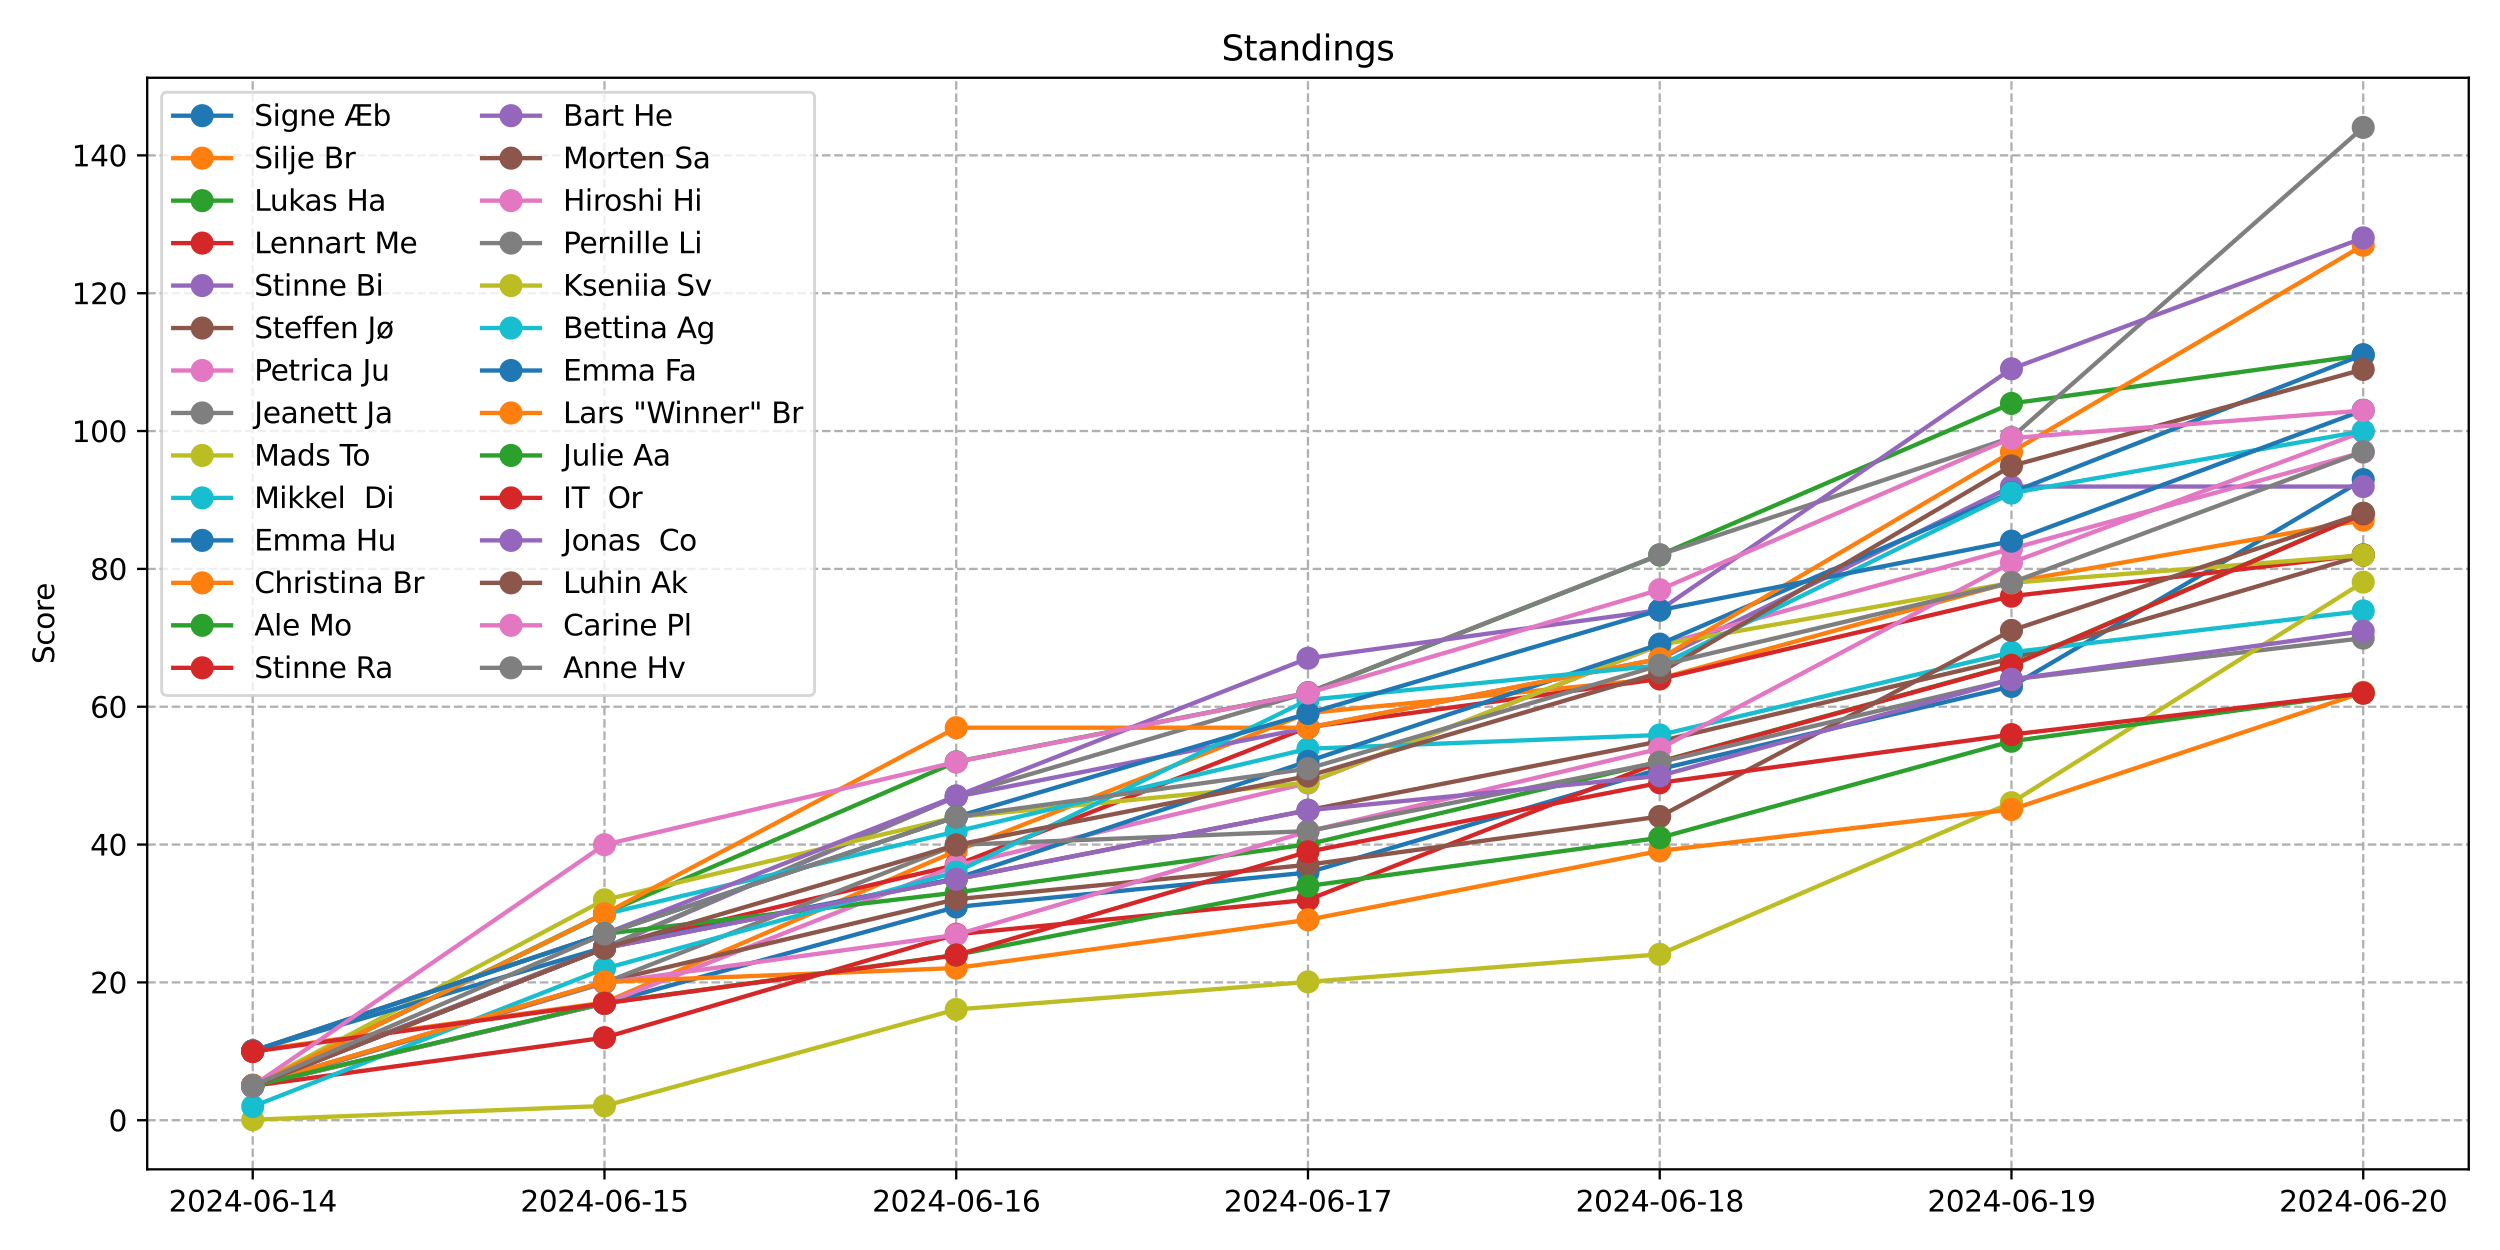 <?xml version="1.0" encoding="utf-8" standalone="no"?>
<!DOCTYPE svg PUBLIC "-//W3C//DTD SVG 1.1//EN"
  "http://www.w3.org/Graphics/SVG/1.1/DTD/svg11.dtd">
<svg xmlns:xlink="http://www.w3.org/1999/xlink" width="864pt" height="432pt" viewBox="0 0 864 432" xmlns="http://www.w3.org/2000/svg" version="1.1">
 <defs>
  <style type="text/css">*{stroke-linejoin: round; stroke-linecap: butt}</style>
 </defs>
 <g id="figure_1">
  <g id="patch_1">
   <path d="M 0 432 
L 864 432 
L 864 0 
L 0 0 
z
" style="fill: #ffffff"/>
  </g>
  <g id="axes_1">
   <g id="patch_2">
    <path d="M 50.87 404.12 
L 853.2 404.12 
L 853.2 26.88 
L 50.87 26.88 
z
" style="fill: #ffffff"/>
   </g>
   <g id="matplotlib.axis_1">
    <g id="xtick_1">
     <g id="line2d_1">
      <path d="M 87.34 404.12 
L 87.34 26.88 
" clip-path="url(#p33ca1ddf1f)" style="fill: none; stroke-dasharray: 2.96,1.28; stroke-dashoffset: 0; stroke: #b0b0b0; stroke-width: 0.8"/>
     </g>
     <g id="line2d_2">
      <defs>
       <path id="m48794de366" d="M 0 0 
L 0 3.5 
" style="stroke: #000000; stroke-width: 0.8"/>
      </defs>
      <g>
       <use xlink:href="#m48794de366" x="87.34" y="404.12" style="stroke: #000000; stroke-width: 0.8"/>
      </g>
     </g>
     <g id="text_1">
      <!-- 2024-06-14 -->
      <g transform="translate(58.282 418.718) scale(0.1 -0.1)">
       <defs>
        <path id="DejaVuSans-32" d="M 1228 531 
L 3431 531 
L 3431 0 
L 469 0 
L 469 531 
Q 828 903 1448 1529 
Q 2069 2156 2228 2338 
Q 2531 2678 2651 2914 
Q 2772 3150 2772 3378 
Q 2772 3750 2511 3984 
Q 2250 4219 1831 4219 
Q 1534 4219 1204 4116 
Q 875 4013 500 3803 
L 500 4441 
Q 881 4594 1212 4672 
Q 1544 4750 1819 4750 
Q 2544 4750 2975 4387 
Q 3406 4025 3406 3419 
Q 3406 3131 3298 2873 
Q 3191 2616 2906 2266 
Q 2828 2175 2409 1742 
Q 1991 1309 1228 531 
z
" transform="scale(0.016)"/>
        <path id="DejaVuSans-30" d="M 2034 4250 
Q 1547 4250 1301 3770 
Q 1056 3291 1056 2328 
Q 1056 1369 1301 889 
Q 1547 409 2034 409 
Q 2525 409 2770 889 
Q 3016 1369 3016 2328 
Q 3016 3291 2770 3770 
Q 2525 4250 2034 4250 
z
M 2034 4750 
Q 2819 4750 3233 4129 
Q 3647 3509 3647 2328 
Q 3647 1150 3233 529 
Q 2819 -91 2034 -91 
Q 1250 -91 836 529 
Q 422 1150 422 2328 
Q 422 3509 836 4129 
Q 1250 4750 2034 4750 
z
" transform="scale(0.016)"/>
        <path id="DejaVuSans-34" d="M 2419 4116 
L 825 1625 
L 2419 1625 
L 2419 4116 
z
M 2253 4666 
L 3047 4666 
L 3047 1625 
L 3713 1625 
L 3713 1100 
L 3047 1100 
L 3047 0 
L 2419 0 
L 2419 1100 
L 313 1100 
L 313 1709 
L 2253 4666 
z
" transform="scale(0.016)"/>
        <path id="DejaVuSans-2d" d="M 313 2009 
L 1997 2009 
L 1997 1497 
L 313 1497 
L 313 2009 
z
" transform="scale(0.016)"/>
        <path id="DejaVuSans-36" d="M 2113 2584 
Q 1688 2584 1439 2293 
Q 1191 2003 1191 1497 
Q 1191 994 1439 701 
Q 1688 409 2113 409 
Q 2538 409 2786 701 
Q 3034 994 3034 1497 
Q 3034 2003 2786 2293 
Q 2538 2584 2113 2584 
z
M 3366 4563 
L 3366 3988 
Q 3128 4100 2886 4159 
Q 2644 4219 2406 4219 
Q 1781 4219 1451 3797 
Q 1122 3375 1075 2522 
Q 1259 2794 1537 2939 
Q 1816 3084 2150 3084 
Q 2853 3084 3261 2657 
Q 3669 2231 3669 1497 
Q 3669 778 3244 343 
Q 2819 -91 2113 -91 
Q 1303 -91 875 529 
Q 447 1150 447 2328 
Q 447 3434 972 4092 
Q 1497 4750 2381 4750 
Q 2619 4750 2861 4703 
Q 3103 4656 3366 4563 
z
" transform="scale(0.016)"/>
        <path id="DejaVuSans-31" d="M 794 531 
L 1825 531 
L 1825 4091 
L 703 3866 
L 703 4441 
L 1819 4666 
L 2450 4666 
L 2450 531 
L 3481 531 
L 3481 0 
L 794 0 
L 794 531 
z
" transform="scale(0.016)"/>
       </defs>
       <use xlink:href="#DejaVuSans-32"/>
       <use xlink:href="#DejaVuSans-30" x="63.623"/>
       <use xlink:href="#DejaVuSans-32" x="127.246"/>
       <use xlink:href="#DejaVuSans-34" x="190.869"/>
       <use xlink:href="#DejaVuSans-2d" x="254.492"/>
       <use xlink:href="#DejaVuSans-30" x="290.576"/>
       <use xlink:href="#DejaVuSans-36" x="354.199"/>
       <use xlink:href="#DejaVuSans-2d" x="417.822"/>
       <use xlink:href="#DejaVuSans-31" x="453.906"/>
       <use xlink:href="#DejaVuSans-34" x="517.529"/>
      </g>
     </g>
    </g>
    <g id="xtick_2">
     <g id="line2d_3">
      <path d="M 208.905 404.12 
L 208.905 26.88 
" clip-path="url(#p33ca1ddf1f)" style="fill: none; stroke-dasharray: 2.96,1.28; stroke-dashoffset: 0; stroke: #b0b0b0; stroke-width: 0.8"/>
     </g>
     <g id="line2d_4">
      <g>
       <use xlink:href="#m48794de366" x="208.905" y="404.12" style="stroke: #000000; stroke-width: 0.8"/>
      </g>
     </g>
     <g id="text_2">
      <!-- 2024-06-15 -->
      <g transform="translate(179.847 418.718) scale(0.1 -0.1)">
       <defs>
        <path id="DejaVuSans-35" d="M 691 4666 
L 3169 4666 
L 3169 4134 
L 1269 4134 
L 1269 2991 
Q 1406 3038 1543 3061 
Q 1681 3084 1819 3084 
Q 2600 3084 3056 2656 
Q 3513 2228 3513 1497 
Q 3513 744 3044 326 
Q 2575 -91 1722 -91 
Q 1428 -91 1123 -41 
Q 819 9 494 109 
L 494 744 
Q 775 591 1075 516 
Q 1375 441 1709 441 
Q 2250 441 2565 725 
Q 2881 1009 2881 1497 
Q 2881 1984 2565 2268 
Q 2250 2553 1709 2553 
Q 1456 2553 1204 2497 
Q 953 2441 691 2322 
L 691 4666 
z
" transform="scale(0.016)"/>
       </defs>
       <use xlink:href="#DejaVuSans-32"/>
       <use xlink:href="#DejaVuSans-30" x="63.623"/>
       <use xlink:href="#DejaVuSans-32" x="127.246"/>
       <use xlink:href="#DejaVuSans-34" x="190.869"/>
       <use xlink:href="#DejaVuSans-2d" x="254.492"/>
       <use xlink:href="#DejaVuSans-30" x="290.576"/>
       <use xlink:href="#DejaVuSans-36" x="354.199"/>
       <use xlink:href="#DejaVuSans-2d" x="417.822"/>
       <use xlink:href="#DejaVuSans-31" x="453.906"/>
       <use xlink:href="#DejaVuSans-35" x="517.529"/>
      </g>
     </g>
    </g>
    <g id="xtick_3">
     <g id="line2d_5">
      <path d="M 330.47 404.12 
L 330.47 26.88 
" clip-path="url(#p33ca1ddf1f)" style="fill: none; stroke-dasharray: 2.96,1.28; stroke-dashoffset: 0; stroke: #b0b0b0; stroke-width: 0.8"/>
     </g>
     <g id="line2d_6">
      <g>
       <use xlink:href="#m48794de366" x="330.47" y="404.12" style="stroke: #000000; stroke-width: 0.8"/>
      </g>
     </g>
     <g id="text_3">
      <!-- 2024-06-16 -->
      <g transform="translate(301.412 418.718) scale(0.1 -0.1)">
       <use xlink:href="#DejaVuSans-32"/>
       <use xlink:href="#DejaVuSans-30" x="63.623"/>
       <use xlink:href="#DejaVuSans-32" x="127.246"/>
       <use xlink:href="#DejaVuSans-34" x="190.869"/>
       <use xlink:href="#DejaVuSans-2d" x="254.492"/>
       <use xlink:href="#DejaVuSans-30" x="290.576"/>
       <use xlink:href="#DejaVuSans-36" x="354.199"/>
       <use xlink:href="#DejaVuSans-2d" x="417.822"/>
       <use xlink:href="#DejaVuSans-31" x="453.906"/>
       <use xlink:href="#DejaVuSans-36" x="517.529"/>
      </g>
     </g>
    </g>
    <g id="xtick_4">
     <g id="line2d_7">
      <path d="M 452.035 404.12 
L 452.035 26.88 
" clip-path="url(#p33ca1ddf1f)" style="fill: none; stroke-dasharray: 2.96,1.28; stroke-dashoffset: 0; stroke: #b0b0b0; stroke-width: 0.8"/>
     </g>
     <g id="line2d_8">
      <g>
       <use xlink:href="#m48794de366" x="452.035" y="404.12" style="stroke: #000000; stroke-width: 0.8"/>
      </g>
     </g>
     <g id="text_4">
      <!-- 2024-06-17 -->
      <g transform="translate(422.977 418.718) scale(0.1 -0.1)">
       <defs>
        <path id="DejaVuSans-37" d="M 525 4666 
L 3525 4666 
L 3525 4397 
L 1831 0 
L 1172 0 
L 2766 4134 
L 525 4134 
L 525 4666 
z
" transform="scale(0.016)"/>
       </defs>
       <use xlink:href="#DejaVuSans-32"/>
       <use xlink:href="#DejaVuSans-30" x="63.623"/>
       <use xlink:href="#DejaVuSans-32" x="127.246"/>
       <use xlink:href="#DejaVuSans-34" x="190.869"/>
       <use xlink:href="#DejaVuSans-2d" x="254.492"/>
       <use xlink:href="#DejaVuSans-30" x="290.576"/>
       <use xlink:href="#DejaVuSans-36" x="354.199"/>
       <use xlink:href="#DejaVuSans-2d" x="417.822"/>
       <use xlink:href="#DejaVuSans-31" x="453.906"/>
       <use xlink:href="#DejaVuSans-37" x="517.529"/>
      </g>
     </g>
    </g>
    <g id="xtick_5">
     <g id="line2d_9">
      <path d="M 573.6 404.12 
L 573.6 26.88 
" clip-path="url(#p33ca1ddf1f)" style="fill: none; stroke-dasharray: 2.96,1.28; stroke-dashoffset: 0; stroke: #b0b0b0; stroke-width: 0.8"/>
     </g>
     <g id="line2d_10">
      <g>
       <use xlink:href="#m48794de366" x="573.6" y="404.12" style="stroke: #000000; stroke-width: 0.8"/>
      </g>
     </g>
     <g id="text_5">
      <!-- 2024-06-18 -->
      <g transform="translate(544.542 418.718) scale(0.1 -0.1)">
       <defs>
        <path id="DejaVuSans-38" d="M 2034 2216 
Q 1584 2216 1326 1975 
Q 1069 1734 1069 1313 
Q 1069 891 1326 650 
Q 1584 409 2034 409 
Q 2484 409 2743 651 
Q 3003 894 3003 1313 
Q 3003 1734 2745 1975 
Q 2488 2216 2034 2216 
z
M 1403 2484 
Q 997 2584 770 2862 
Q 544 3141 544 3541 
Q 544 4100 942 4425 
Q 1341 4750 2034 4750 
Q 2731 4750 3128 4425 
Q 3525 4100 3525 3541 
Q 3525 3141 3298 2862 
Q 3072 2584 2669 2484 
Q 3125 2378 3379 2068 
Q 3634 1759 3634 1313 
Q 3634 634 3220 271 
Q 2806 -91 2034 -91 
Q 1263 -91 848 271 
Q 434 634 434 1313 
Q 434 1759 690 2068 
Q 947 2378 1403 2484 
z
M 1172 3481 
Q 1172 3119 1398 2916 
Q 1625 2713 2034 2713 
Q 2441 2713 2670 2916 
Q 2900 3119 2900 3481 
Q 2900 3844 2670 4047 
Q 2441 4250 2034 4250 
Q 1625 4250 1398 4047 
Q 1172 3844 1172 3481 
z
" transform="scale(0.016)"/>
       </defs>
       <use xlink:href="#DejaVuSans-32"/>
       <use xlink:href="#DejaVuSans-30" x="63.623"/>
       <use xlink:href="#DejaVuSans-32" x="127.246"/>
       <use xlink:href="#DejaVuSans-34" x="190.869"/>
       <use xlink:href="#DejaVuSans-2d" x="254.492"/>
       <use xlink:href="#DejaVuSans-30" x="290.576"/>
       <use xlink:href="#DejaVuSans-36" x="354.199"/>
       <use xlink:href="#DejaVuSans-2d" x="417.822"/>
       <use xlink:href="#DejaVuSans-31" x="453.906"/>
       <use xlink:href="#DejaVuSans-38" x="517.529"/>
      </g>
     </g>
    </g>
    <g id="xtick_6">
     <g id="line2d_11">
      <path d="M 695.165 404.12 
L 695.165 26.88 
" clip-path="url(#p33ca1ddf1f)" style="fill: none; stroke-dasharray: 2.96,1.28; stroke-dashoffset: 0; stroke: #b0b0b0; stroke-width: 0.8"/>
     </g>
     <g id="line2d_12">
      <g>
       <use xlink:href="#m48794de366" x="695.165" y="404.12" style="stroke: #000000; stroke-width: 0.8"/>
      </g>
     </g>
     <g id="text_6">
      <!-- 2024-06-19 -->
      <g transform="translate(666.107 418.718) scale(0.1 -0.1)">
       <defs>
        <path id="DejaVuSans-39" d="M 703 97 
L 703 672 
Q 941 559 1184 500 
Q 1428 441 1663 441 
Q 2288 441 2617 861 
Q 2947 1281 2994 2138 
Q 2813 1869 2534 1725 
Q 2256 1581 1919 1581 
Q 1219 1581 811 2004 
Q 403 2428 403 3163 
Q 403 3881 828 4315 
Q 1253 4750 1959 4750 
Q 2769 4750 3195 4129 
Q 3622 3509 3622 2328 
Q 3622 1225 3098 567 
Q 2575 -91 1691 -91 
Q 1453 -91 1209 -44 
Q 966 3 703 97 
z
M 1959 2075 
Q 2384 2075 2632 2365 
Q 2881 2656 2881 3163 
Q 2881 3666 2632 3958 
Q 2384 4250 1959 4250 
Q 1534 4250 1286 3958 
Q 1038 3666 1038 3163 
Q 1038 2656 1286 2365 
Q 1534 2075 1959 2075 
z
" transform="scale(0.016)"/>
       </defs>
       <use xlink:href="#DejaVuSans-32"/>
       <use xlink:href="#DejaVuSans-30" x="63.623"/>
       <use xlink:href="#DejaVuSans-32" x="127.246"/>
       <use xlink:href="#DejaVuSans-34" x="190.869"/>
       <use xlink:href="#DejaVuSans-2d" x="254.492"/>
       <use xlink:href="#DejaVuSans-30" x="290.576"/>
       <use xlink:href="#DejaVuSans-36" x="354.199"/>
       <use xlink:href="#DejaVuSans-2d" x="417.822"/>
       <use xlink:href="#DejaVuSans-31" x="453.906"/>
       <use xlink:href="#DejaVuSans-39" x="517.529"/>
      </g>
     </g>
    </g>
    <g id="xtick_7">
     <g id="line2d_13">
      <path d="M 816.73 404.12 
L 816.73 26.88 
" clip-path="url(#p33ca1ddf1f)" style="fill: none; stroke-dasharray: 2.96,1.28; stroke-dashoffset: 0; stroke: #b0b0b0; stroke-width: 0.8"/>
     </g>
     <g id="line2d_14">
      <g>
       <use xlink:href="#m48794de366" x="816.73" y="404.12" style="stroke: #000000; stroke-width: 0.8"/>
      </g>
     </g>
     <g id="text_7">
      <!-- 2024-06-20 -->
      <g transform="translate(787.673 418.718) scale(0.1 -0.1)">
       <use xlink:href="#DejaVuSans-32"/>
       <use xlink:href="#DejaVuSans-30" x="63.623"/>
       <use xlink:href="#DejaVuSans-32" x="127.246"/>
       <use xlink:href="#DejaVuSans-34" x="190.869"/>
       <use xlink:href="#DejaVuSans-2d" x="254.492"/>
       <use xlink:href="#DejaVuSans-30" x="290.576"/>
       <use xlink:href="#DejaVuSans-36" x="354.199"/>
       <use xlink:href="#DejaVuSans-2d" x="417.822"/>
       <use xlink:href="#DejaVuSans-32" x="453.906"/>
       <use xlink:href="#DejaVuSans-30" x="517.529"/>
      </g>
     </g>
    </g>
   </g>
   <g id="matplotlib.axis_2">
    <g id="ytick_1">
     <g id="line2d_15">
      <path d="M 50.87 387.157 
L 853.2 387.157 
" clip-path="url(#p33ca1ddf1f)" style="fill: none; stroke-dasharray: 2.96,1.28; stroke-dashoffset: 0; stroke: #b0b0b0; stroke-width: 0.8"/>
     </g>
     <g id="line2d_16">
      <defs>
       <path id="m561e75d66d" d="M 0 0 
L -3.5 0 
" style="stroke: #000000; stroke-width: 0.8"/>
      </defs>
      <g>
       <use xlink:href="#m561e75d66d" x="50.87" y="387.157" style="stroke: #000000; stroke-width: 0.8"/>
      </g>
     </g>
     <g id="text_8">
      <!-- 0 -->
      <g transform="translate(37.508 390.957) scale(0.1 -0.1)">
       <use xlink:href="#DejaVuSans-30"/>
      </g>
     </g>
    </g>
    <g id="ytick_2">
     <g id="line2d_17">
      <path d="M 50.87 339.52 
L 853.2 339.52 
" clip-path="url(#p33ca1ddf1f)" style="fill: none; stroke-dasharray: 2.96,1.28; stroke-dashoffset: 0; stroke: #b0b0b0; stroke-width: 0.8"/>
     </g>
     <g id="line2d_18">
      <g>
       <use xlink:href="#m561e75d66d" x="50.87" y="339.52" style="stroke: #000000; stroke-width: 0.8"/>
      </g>
     </g>
     <g id="text_9">
      <!-- 20 -->
      <g transform="translate(31.145 343.32) scale(0.1 -0.1)">
       <use xlink:href="#DejaVuSans-32"/>
       <use xlink:href="#DejaVuSans-30" x="63.623"/>
      </g>
     </g>
    </g>
    <g id="ytick_3">
     <g id="line2d_19">
      <path d="M 50.87 291.883 
L 853.2 291.883 
" clip-path="url(#p33ca1ddf1f)" style="fill: none; stroke-dasharray: 2.96,1.28; stroke-dashoffset: 0; stroke: #b0b0b0; stroke-width: 0.8"/>
     </g>
     <g id="line2d_20">
      <g>
       <use xlink:href="#m561e75d66d" x="50.87" y="291.883" style="stroke: #000000; stroke-width: 0.8"/>
      </g>
     </g>
     <g id="text_10">
      <!-- 40 -->
      <g transform="translate(31.145 295.682) scale(0.1 -0.1)">
       <use xlink:href="#DejaVuSans-34"/>
       <use xlink:href="#DejaVuSans-30" x="63.623"/>
      </g>
     </g>
    </g>
    <g id="ytick_4">
     <g id="line2d_21">
      <path d="M 50.87 244.246 
L 853.2 244.246 
" clip-path="url(#p33ca1ddf1f)" style="fill: none; stroke-dasharray: 2.96,1.28; stroke-dashoffset: 0; stroke: #b0b0b0; stroke-width: 0.8"/>
     </g>
     <g id="line2d_22">
      <g>
       <use xlink:href="#m561e75d66d" x="50.87" y="244.246" style="stroke: #000000; stroke-width: 0.8"/>
      </g>
     </g>
     <g id="text_11">
      <!-- 60 -->
      <g transform="translate(31.145 248.045) scale(0.1 -0.1)">
       <use xlink:href="#DejaVuSans-36"/>
       <use xlink:href="#DejaVuSans-30" x="63.623"/>
      </g>
     </g>
    </g>
    <g id="ytick_5">
     <g id="line2d_23">
      <path d="M 50.87 196.609 
L 853.2 196.609 
" clip-path="url(#p33ca1ddf1f)" style="fill: none; stroke-dasharray: 2.96,1.28; stroke-dashoffset: 0; stroke: #b0b0b0; stroke-width: 0.8"/>
     </g>
     <g id="line2d_24">
      <g>
       <use xlink:href="#m561e75d66d" x="50.87" y="196.609" style="stroke: #000000; stroke-width: 0.8"/>
      </g>
     </g>
     <g id="text_12">
      <!-- 80 -->
      <g transform="translate(31.145 200.408) scale(0.1 -0.1)">
       <use xlink:href="#DejaVuSans-38"/>
       <use xlink:href="#DejaVuSans-30" x="63.623"/>
      </g>
     </g>
    </g>
    <g id="ytick_6">
     <g id="line2d_25">
      <path d="M 50.87 148.972 
L 853.2 148.972 
" clip-path="url(#p33ca1ddf1f)" style="fill: none; stroke-dasharray: 2.96,1.28; stroke-dashoffset: 0; stroke: #b0b0b0; stroke-width: 0.8"/>
     </g>
     <g id="line2d_26">
      <g>
       <use xlink:href="#m561e75d66d" x="50.87" y="148.972" style="stroke: #000000; stroke-width: 0.8"/>
      </g>
     </g>
     <g id="text_13">
      <!-- 100 -->
      <g transform="translate(24.782 152.771) scale(0.1 -0.1)">
       <use xlink:href="#DejaVuSans-31"/>
       <use xlink:href="#DejaVuSans-30" x="63.623"/>
       <use xlink:href="#DejaVuSans-30" x="127.246"/>
      </g>
     </g>
    </g>
    <g id="ytick_7">
     <g id="line2d_27">
      <path d="M 50.87 101.335 
L 853.2 101.335 
" clip-path="url(#p33ca1ddf1f)" style="fill: none; stroke-dasharray: 2.96,1.28; stroke-dashoffset: 0; stroke: #b0b0b0; stroke-width: 0.8"/>
     </g>
     <g id="line2d_28">
      <g>
       <use xlink:href="#m561e75d66d" x="50.87" y="101.335" style="stroke: #000000; stroke-width: 0.8"/>
      </g>
     </g>
     <g id="text_14">
      <!-- 120 -->
      <g transform="translate(24.782 105.134) scale(0.1 -0.1)">
       <use xlink:href="#DejaVuSans-31"/>
       <use xlink:href="#DejaVuSans-32" x="63.623"/>
       <use xlink:href="#DejaVuSans-30" x="127.246"/>
      </g>
     </g>
    </g>
    <g id="ytick_8">
     <g id="line2d_29">
      <path d="M 50.87 53.697 
L 853.2 53.697 
" clip-path="url(#p33ca1ddf1f)" style="fill: none; stroke-dasharray: 2.96,1.28; stroke-dashoffset: 0; stroke: #b0b0b0; stroke-width: 0.8"/>
     </g>
     <g id="line2d_30">
      <g>
       <use xlink:href="#m561e75d66d" x="50.87" y="53.697" style="stroke: #000000; stroke-width: 0.8"/>
      </g>
     </g>
     <g id="text_15">
      <!-- 140 -->
      <g transform="translate(24.782 57.497) scale(0.1 -0.1)">
       <use xlink:href="#DejaVuSans-31"/>
       <use xlink:href="#DejaVuSans-34" x="63.623"/>
       <use xlink:href="#DejaVuSans-30" x="127.246"/>
      </g>
     </g>
    </g>
    <g id="text_16">
     <!-- Score -->
     <g transform="translate(18.703 229.502) rotate(-90) scale(0.1 -0.1)">
      <defs>
       <path id="DejaVuSans-53" d="M 3425 4513 
L 3425 3897 
Q 3066 4069 2747 4153 
Q 2428 4238 2131 4238 
Q 1616 4238 1336 4038 
Q 1056 3838 1056 3469 
Q 1056 3159 1242 3001 
Q 1428 2844 1947 2747 
L 2328 2669 
Q 3034 2534 3370 2195 
Q 3706 1856 3706 1288 
Q 3706 609 3251 259 
Q 2797 -91 1919 -91 
Q 1588 -91 1214 -16 
Q 841 59 441 206 
L 441 856 
Q 825 641 1194 531 
Q 1563 422 1919 422 
Q 2459 422 2753 634 
Q 3047 847 3047 1241 
Q 3047 1584 2836 1778 
Q 2625 1972 2144 2069 
L 1759 2144 
Q 1053 2284 737 2584 
Q 422 2884 422 3419 
Q 422 4038 858 4394 
Q 1294 4750 2059 4750 
Q 2388 4750 2728 4690 
Q 3069 4631 3425 4513 
z
" transform="scale(0.016)"/>
       <path id="DejaVuSans-63" d="M 3122 3366 
L 3122 2828 
Q 2878 2963 2633 3030 
Q 2388 3097 2138 3097 
Q 1578 3097 1268 2742 
Q 959 2388 959 1747 
Q 959 1106 1268 751 
Q 1578 397 2138 397 
Q 2388 397 2633 464 
Q 2878 531 3122 666 
L 3122 134 
Q 2881 22 2623 -34 
Q 2366 -91 2075 -91 
Q 1284 -91 818 406 
Q 353 903 353 1747 
Q 353 2603 823 3093 
Q 1294 3584 2113 3584 
Q 2378 3584 2631 3529 
Q 2884 3475 3122 3366 
z
" transform="scale(0.016)"/>
       <path id="DejaVuSans-6f" d="M 1959 3097 
Q 1497 3097 1228 2736 
Q 959 2375 959 1747 
Q 959 1119 1226 758 
Q 1494 397 1959 397 
Q 2419 397 2687 759 
Q 2956 1122 2956 1747 
Q 2956 2369 2687 2733 
Q 2419 3097 1959 3097 
z
M 1959 3584 
Q 2709 3584 3137 3096 
Q 3566 2609 3566 1747 
Q 3566 888 3137 398 
Q 2709 -91 1959 -91 
Q 1206 -91 779 398 
Q 353 888 353 1747 
Q 353 2609 779 3096 
Q 1206 3584 1959 3584 
z
" transform="scale(0.016)"/>
       <path id="DejaVuSans-72" d="M 2631 2963 
Q 2534 3019 2420 3045 
Q 2306 3072 2169 3072 
Q 1681 3072 1420 2755 
Q 1159 2438 1159 1844 
L 1159 0 
L 581 0 
L 581 3500 
L 1159 3500 
L 1159 2956 
Q 1341 3275 1631 3429 
Q 1922 3584 2338 3584 
Q 2397 3584 2469 3576 
Q 2541 3569 2628 3553 
L 2631 2963 
z
" transform="scale(0.016)"/>
       <path id="DejaVuSans-65" d="M 3597 1894 
L 3597 1613 
L 953 1613 
Q 991 1019 1311 708 
Q 1631 397 2203 397 
Q 2534 397 2845 478 
Q 3156 559 3463 722 
L 3463 178 
Q 3153 47 2828 -22 
Q 2503 -91 2169 -91 
Q 1331 -91 842 396 
Q 353 884 353 1716 
Q 353 2575 817 3079 
Q 1281 3584 2069 3584 
Q 2775 3584 3186 3129 
Q 3597 2675 3597 1894 
z
M 3022 2063 
Q 3016 2534 2758 2815 
Q 2500 3097 2075 3097 
Q 1594 3097 1305 2825 
Q 1016 2553 972 2059 
L 3022 2063 
z
" transform="scale(0.016)"/>
      </defs>
      <use xlink:href="#DejaVuSans-53"/>
      <use xlink:href="#DejaVuSans-63" x="63.477"/>
      <use xlink:href="#DejaVuSans-6f" x="118.457"/>
      <use xlink:href="#DejaVuSans-72" x="179.639"/>
      <use xlink:href="#DejaVuSans-65" x="218.502"/>
     </g>
    </g>
   </g>
   <g id="line2d_31">
    <path d="M 87.34 375.372 
L 208.905 346.79 
L 330.47 313.443 
L 452.035 301.534 
L 573.6 265.806 
L 695.165 237.224 
L 816.73 165.768 
" clip-path="url(#p33ca1ddf1f)" style="fill: none; stroke: #1f77b4; stroke-width: 1.5; stroke-linecap: square"/>
    <defs>
     <path id="md9278599df" d="M 0 3.5 
C 0.928 3.5 1.819 3.131 2.475 2.475 
C 3.131 1.819 3.5 0.928 3.5 0 
C 3.5 -0.928 3.131 -1.819 2.475 -2.475 
C 1.819 -3.131 0.928 -3.5 0 -3.5 
C -0.928 -3.5 -1.819 -3.131 -2.475 -2.475 
C -3.131 -1.819 -3.5 -0.928 -3.5 0 
C -3.5 0.928 -3.131 1.819 -2.475 2.475 
C -1.819 3.131 -0.928 3.5 0 3.5 
z
" style="stroke: #1f77b4"/>
    </defs>
    <g clip-path="url(#p33ca1ddf1f)">
     <use xlink:href="#md9278599df" x="87.34" y="375.372" style="fill: #1f77b4; stroke: #1f77b4"/>
     <use xlink:href="#md9278599df" x="208.905" y="346.79" style="fill: #1f77b4; stroke: #1f77b4"/>
     <use xlink:href="#md9278599df" x="330.47" y="313.443" style="fill: #1f77b4; stroke: #1f77b4"/>
     <use xlink:href="#md9278599df" x="452.035" y="301.534" style="fill: #1f77b4; stroke: #1f77b4"/>
     <use xlink:href="#md9278599df" x="573.6" y="265.806" style="fill: #1f77b4; stroke: #1f77b4"/>
     <use xlink:href="#md9278599df" x="695.165" y="237.224" style="fill: #1f77b4; stroke: #1f77b4"/>
     <use xlink:href="#md9278599df" x="816.73" y="165.768" style="fill: #1f77b4; stroke: #1f77b4"/>
    </g>
   </g>
   <g id="line2d_32">
    <path d="M 87.34 363.152 
L 208.905 346.479 
L 330.47 294.078 
L 452.035 246.441 
L 573.6 234.532 
L 695.165 201.186 
L 816.73 179.749 
" clip-path="url(#p33ca1ddf1f)" style="fill: none; stroke: #ff7f0e; stroke-width: 1.5; stroke-linecap: square"/>
    <defs>
     <path id="m893d9cbfc9" d="M 0 3.5 
C 0.928 3.5 1.819 3.131 2.475 2.475 
C 3.131 1.819 3.5 0.928 3.5 0 
C 3.5 -0.928 3.131 -1.819 2.475 -2.475 
C 1.819 -3.131 0.928 -3.5 0 -3.5 
C -0.928 -3.5 -1.819 -3.131 -2.475 -2.475 
C -3.131 -1.819 -3.5 -0.928 -3.5 0 
C -3.5 0.928 -3.131 1.819 -2.475 2.475 
C -1.819 3.131 -0.928 3.5 0 3.5 
z
" style="stroke: #ff7f0e"/>
    </defs>
    <g clip-path="url(#p33ca1ddf1f)">
     <use xlink:href="#m893d9cbfc9" x="87.34" y="363.152" style="fill: #ff7f0e; stroke: #ff7f0e"/>
     <use xlink:href="#m893d9cbfc9" x="208.905" y="346.479" style="fill: #ff7f0e; stroke: #ff7f0e"/>
     <use xlink:href="#m893d9cbfc9" x="330.47" y="294.078" style="fill: #ff7f0e; stroke: #ff7f0e"/>
     <use xlink:href="#m893d9cbfc9" x="452.035" y="246.441" style="fill: #ff7f0e; stroke: #ff7f0e"/>
     <use xlink:href="#m893d9cbfc9" x="573.6" y="234.532" style="fill: #ff7f0e; stroke: #ff7f0e"/>
     <use xlink:href="#m893d9cbfc9" x="695.165" y="201.186" style="fill: #ff7f0e; stroke: #ff7f0e"/>
     <use xlink:href="#m893d9cbfc9" x="816.73" y="179.749" style="fill: #ff7f0e; stroke: #ff7f0e"/>
    </g>
   </g>
   <g id="line2d_33">
    <path d="M 87.34 375.226 
L 208.905 315.68 
L 330.47 263.279 
L 452.035 239.46 
L 573.6 191.823 
L 695.165 139.422 
L 816.73 122.749 
" clip-path="url(#p33ca1ddf1f)" style="fill: none; stroke: #2ca02c; stroke-width: 1.5; stroke-linecap: square"/>
    <defs>
     <path id="mf6aff61f2e" d="M 0 3.5 
C 0.928 3.5 1.819 3.131 2.475 2.475 
C 3.131 1.819 3.5 0.928 3.5 0 
C 3.5 -0.928 3.131 -1.819 2.475 -2.475 
C 1.819 -3.131 0.928 -3.5 0 -3.5 
C -0.928 -3.5 -1.819 -3.131 -2.475 -2.475 
C -3.131 -1.819 -3.5 -0.928 -3.5 0 
C -3.5 0.928 -3.131 1.819 -2.475 2.475 
C -1.819 3.131 -0.928 3.5 0 3.5 
z
" style="stroke: #2ca02c"/>
    </defs>
    <g clip-path="url(#p33ca1ddf1f)">
     <use xlink:href="#mf6aff61f2e" x="87.34" y="375.226" style="fill: #2ca02c; stroke: #2ca02c"/>
     <use xlink:href="#mf6aff61f2e" x="208.905" y="315.68" style="fill: #2ca02c; stroke: #2ca02c"/>
     <use xlink:href="#mf6aff61f2e" x="330.47" y="263.279" style="fill: #2ca02c; stroke: #2ca02c"/>
     <use xlink:href="#mf6aff61f2e" x="452.035" y="239.46" style="fill: #2ca02c; stroke: #2ca02c"/>
     <use xlink:href="#mf6aff61f2e" x="573.6" y="191.823" style="fill: #2ca02c; stroke: #2ca02c"/>
     <use xlink:href="#mf6aff61f2e" x="695.165" y="139.422" style="fill: #2ca02c; stroke: #2ca02c"/>
     <use xlink:href="#mf6aff61f2e" x="816.73" y="122.749" style="fill: #2ca02c; stroke: #2ca02c"/>
    </g>
   </g>
   <g id="line2d_34">
    <path d="M 87.34 375.159 
L 208.905 327.522 
L 330.47 298.94 
L 452.035 251.303 
L 573.6 234.63 
L 695.165 206.047 
L 816.73 191.756 
" clip-path="url(#p33ca1ddf1f)" style="fill: none; stroke: #d62728; stroke-width: 1.5; stroke-linecap: square"/>
    <defs>
     <path id="m19bdc35fd3" d="M 0 3.5 
C 0.928 3.5 1.819 3.131 2.475 2.475 
C 3.131 1.819 3.5 0.928 3.5 0 
C 3.5 -0.928 3.131 -1.819 2.475 -2.475 
C 1.819 -3.131 0.928 -3.5 0 -3.5 
C -0.928 -3.5 -1.819 -3.131 -2.475 -2.475 
C -3.131 -1.819 -3.5 -0.928 -3.5 0 
C -3.5 0.928 -3.131 1.819 -2.475 2.475 
C -1.819 3.131 -0.928 3.5 0 3.5 
z
" style="stroke: #d62728"/>
    </defs>
    <g clip-path="url(#p33ca1ddf1f)">
     <use xlink:href="#m19bdc35fd3" x="87.34" y="375.159" style="fill: #d62728; stroke: #d62728"/>
     <use xlink:href="#m19bdc35fd3" x="208.905" y="327.522" style="fill: #d62728; stroke: #d62728"/>
     <use xlink:href="#m19bdc35fd3" x="330.47" y="298.94" style="fill: #d62728; stroke: #d62728"/>
     <use xlink:href="#m19bdc35fd3" x="452.035" y="251.303" style="fill: #d62728; stroke: #d62728"/>
     <use xlink:href="#m19bdc35fd3" x="573.6" y="234.63" style="fill: #d62728; stroke: #d62728"/>
     <use xlink:href="#m19bdc35fd3" x="695.165" y="206.047" style="fill: #d62728; stroke: #d62728"/>
     <use xlink:href="#m19bdc35fd3" x="816.73" y="191.756" style="fill: #d62728; stroke: #d62728"/>
    </g>
   </g>
   <g id="line2d_35">
    <path d="M 87.34 375.381 
L 208.905 327.743 
L 330.47 275.343 
L 452.035 251.524 
L 573.6 227.705 
L 695.165 168.159 
L 816.73 168.159 
" clip-path="url(#p33ca1ddf1f)" style="fill: none; stroke: #9467bd; stroke-width: 1.5; stroke-linecap: square"/>
    <defs>
     <path id="m6b1b0f4ed6" d="M 0 3.5 
C 0.928 3.5 1.819 3.131 2.475 2.475 
C 3.131 1.819 3.5 0.928 3.5 0 
C 3.5 -0.928 3.131 -1.819 2.475 -2.475 
C 1.819 -3.131 0.928 -3.5 0 -3.5 
C -0.928 -3.5 -1.819 -3.131 -2.475 -2.475 
C -3.131 -1.819 -3.5 -0.928 -3.5 0 
C -3.5 0.928 -3.131 1.819 -2.475 2.475 
C -1.819 3.131 -0.928 3.5 0 3.5 
z
" style="stroke: #9467bd"/>
    </defs>
    <g clip-path="url(#p33ca1ddf1f)">
     <use xlink:href="#m6b1b0f4ed6" x="87.34" y="375.381" style="fill: #9467bd; stroke: #9467bd"/>
     <use xlink:href="#m6b1b0f4ed6" x="208.905" y="327.743" style="fill: #9467bd; stroke: #9467bd"/>
     <use xlink:href="#m6b1b0f4ed6" x="330.47" y="275.343" style="fill: #9467bd; stroke: #9467bd"/>
     <use xlink:href="#m6b1b0f4ed6" x="452.035" y="251.524" style="fill: #9467bd; stroke: #9467bd"/>
     <use xlink:href="#m6b1b0f4ed6" x="573.6" y="227.705" style="fill: #9467bd; stroke: #9467bd"/>
     <use xlink:href="#m6b1b0f4ed6" x="695.165" y="168.159" style="fill: #9467bd; stroke: #9467bd"/>
     <use xlink:href="#m6b1b0f4ed6" x="816.73" y="168.159" style="fill: #9467bd; stroke: #9467bd"/>
    </g>
   </g>
   <g id="line2d_36">
    <path d="M 87.34 375.272 
L 208.905 327.635 
L 330.47 303.816 
L 452.035 279.998 
L 573.6 256.179 
L 695.165 227.597 
L 816.73 191.869 
" clip-path="url(#p33ca1ddf1f)" style="fill: none; stroke: #8c564b; stroke-width: 1.5; stroke-linecap: square"/>
    <defs>
     <path id="m10acc2a1ef" d="M 0 3.5 
C 0.928 3.5 1.819 3.131 2.475 2.475 
C 3.131 1.819 3.5 0.928 3.5 0 
C 3.5 -0.928 3.131 -1.819 2.475 -2.475 
C 1.819 -3.131 0.928 -3.5 0 -3.5 
C -0.928 -3.5 -1.819 -3.131 -2.475 -2.475 
C -3.131 -1.819 -3.5 -0.928 -3.5 0 
C -3.5 0.928 -3.131 1.819 -2.475 2.475 
C -1.819 3.131 -0.928 3.5 0 3.5 
z
" style="stroke: #8c564b"/>
    </defs>
    <g clip-path="url(#p33ca1ddf1f)">
     <use xlink:href="#m10acc2a1ef" x="87.34" y="375.272" style="fill: #8c564b; stroke: #8c564b"/>
     <use xlink:href="#m10acc2a1ef" x="208.905" y="327.635" style="fill: #8c564b; stroke: #8c564b"/>
     <use xlink:href="#m10acc2a1ef" x="330.47" y="303.816" style="fill: #8c564b; stroke: #8c564b"/>
     <use xlink:href="#m10acc2a1ef" x="452.035" y="279.998" style="fill: #8c564b; stroke: #8c564b"/>
     <use xlink:href="#m10acc2a1ef" x="573.6" y="256.179" style="fill: #8c564b; stroke: #8c564b"/>
     <use xlink:href="#m10acc2a1ef" x="695.165" y="227.597" style="fill: #8c564b; stroke: #8c564b"/>
     <use xlink:href="#m10acc2a1ef" x="816.73" y="191.869" style="fill: #8c564b; stroke: #8c564b"/>
    </g>
   </g>
   <g id="line2d_37">
    <path d="M 87.34 375.41 
L 208.905 346.827 
L 330.47 299.19 
L 452.035 270.608 
L 573.6 222.971 
L 695.165 189.625 
L 816.73 156.279 
" clip-path="url(#p33ca1ddf1f)" style="fill: none; stroke: #e377c2; stroke-width: 1.5; stroke-linecap: square"/>
    <defs>
     <path id="m8dd74e468d" d="M 0 3.5 
C 0.928 3.5 1.819 3.131 2.475 2.475 
C 3.131 1.819 3.5 0.928 3.5 0 
C 3.5 -0.928 3.131 -1.819 2.475 -2.475 
C 1.819 -3.131 0.928 -3.5 0 -3.5 
C -0.928 -3.5 -1.819 -3.131 -2.475 -2.475 
C -3.131 -1.819 -3.5 -0.928 -3.5 0 
C -3.5 0.928 -3.131 1.819 -2.475 2.475 
C -1.819 3.131 -0.928 3.5 0 3.5 
z
" style="stroke: #e377c2"/>
    </defs>
    <g clip-path="url(#p33ca1ddf1f)">
     <use xlink:href="#m8dd74e468d" x="87.34" y="375.41" style="fill: #e377c2; stroke: #e377c2"/>
     <use xlink:href="#m8dd74e468d" x="208.905" y="346.827" style="fill: #e377c2; stroke: #e377c2"/>
     <use xlink:href="#m8dd74e468d" x="330.47" y="299.19" style="fill: #e377c2; stroke: #e377c2"/>
     <use xlink:href="#m8dd74e468d" x="452.035" y="270.608" style="fill: #e377c2; stroke: #e377c2"/>
     <use xlink:href="#m8dd74e468d" x="573.6" y="222.971" style="fill: #e377c2; stroke: #e377c2"/>
     <use xlink:href="#m8dd74e468d" x="695.165" y="189.625" style="fill: #e377c2; stroke: #e377c2"/>
     <use xlink:href="#m8dd74e468d" x="816.73" y="156.279" style="fill: #e377c2; stroke: #e377c2"/>
    </g>
   </g>
   <g id="line2d_38">
    <path d="M 87.34 375.106 
L 208.905 327.468 
L 330.47 275.068 
L 452.035 239.34 
L 573.6 191.702 
L 695.165 151.211 
L 816.73 44.027 
" clip-path="url(#p33ca1ddf1f)" style="fill: none; stroke: #7f7f7f; stroke-width: 1.5; stroke-linecap: square"/>
    <defs>
     <path id="m816f0b6be2" d="M 0 3.5 
C 0.928 3.5 1.819 3.131 2.475 2.475 
C 3.131 1.819 3.5 0.928 3.5 0 
C 3.5 -0.928 3.131 -1.819 2.475 -2.475 
C 1.819 -3.131 0.928 -3.5 0 -3.5 
C -0.928 -3.5 -1.819 -3.131 -2.475 -2.475 
C -3.131 -1.819 -3.5 -0.928 -3.5 0 
C -3.5 0.928 -3.131 1.819 -2.475 2.475 
C -1.819 3.131 -0.928 3.5 0 3.5 
z
" style="stroke: #7f7f7f"/>
    </defs>
    <g clip-path="url(#p33ca1ddf1f)">
     <use xlink:href="#m816f0b6be2" x="87.34" y="375.106" style="fill: #7f7f7f; stroke: #7f7f7f"/>
     <use xlink:href="#m816f0b6be2" x="208.905" y="327.468" style="fill: #7f7f7f; stroke: #7f7f7f"/>
     <use xlink:href="#m816f0b6be2" x="330.47" y="275.068" style="fill: #7f7f7f; stroke: #7f7f7f"/>
     <use xlink:href="#m816f0b6be2" x="452.035" y="239.34" style="fill: #7f7f7f; stroke: #7f7f7f"/>
     <use xlink:href="#m816f0b6be2" x="573.6" y="191.702" style="fill: #7f7f7f; stroke: #7f7f7f"/>
     <use xlink:href="#m816f0b6be2" x="695.165" y="151.211" style="fill: #7f7f7f; stroke: #7f7f7f"/>
     <use xlink:href="#m816f0b6be2" x="816.73" y="44.027" style="fill: #7f7f7f; stroke: #7f7f7f"/>
    </g>
   </g>
   <g id="line2d_39">
    <path d="M 87.34 375.288 
L 208.905 310.978 
L 330.47 282.396 
L 452.035 270.486 
L 573.6 222.849 
L 695.165 201.412 
L 816.73 191.885 
" clip-path="url(#p33ca1ddf1f)" style="fill: none; stroke: #bcbd22; stroke-width: 1.5; stroke-linecap: square"/>
    <defs>
     <path id="m94d10ed425" d="M 0 3.5 
C 0.928 3.5 1.819 3.131 2.475 2.475 
C 3.131 1.819 3.5 0.928 3.5 0 
C 3.5 -0.928 3.131 -1.819 2.475 -2.475 
C 1.819 -3.131 0.928 -3.5 0 -3.5 
C -0.928 -3.5 -1.819 -3.131 -2.475 -2.475 
C -3.131 -1.819 -3.5 -0.928 -3.5 0 
C -3.5 0.928 -3.131 1.819 -2.475 2.475 
C -1.819 3.131 -0.928 3.5 0 3.5 
z
" style="stroke: #bcbd22"/>
    </defs>
    <g clip-path="url(#p33ca1ddf1f)">
     <use xlink:href="#m94d10ed425" x="87.34" y="375.288" style="fill: #bcbd22; stroke: #bcbd22"/>
     <use xlink:href="#m94d10ed425" x="208.905" y="310.978" style="fill: #bcbd22; stroke: #bcbd22"/>
     <use xlink:href="#m94d10ed425" x="330.47" y="282.396" style="fill: #bcbd22; stroke: #bcbd22"/>
     <use xlink:href="#m94d10ed425" x="452.035" y="270.486" style="fill: #bcbd22; stroke: #bcbd22"/>
     <use xlink:href="#m94d10ed425" x="573.6" y="222.849" style="fill: #bcbd22; stroke: #bcbd22"/>
     <use xlink:href="#m94d10ed425" x="695.165" y="201.412" style="fill: #bcbd22; stroke: #bcbd22"/>
     <use xlink:href="#m94d10ed425" x="816.73" y="191.885" style="fill: #bcbd22; stroke: #bcbd22"/>
    </g>
   </g>
   <g id="line2d_40">
    <path d="M 87.34 375.48 
L 208.905 315.933 
L 330.47 287.351 
L 452.035 258.769 
L 573.6 254.005 
L 695.165 225.423 
L 816.73 211.132 
" clip-path="url(#p33ca1ddf1f)" style="fill: none; stroke: #17becf; stroke-width: 1.5; stroke-linecap: square"/>
    <defs>
     <path id="m6a058f34ee" d="M 0 3.5 
C 0.928 3.5 1.819 3.131 2.475 2.475 
C 3.131 1.819 3.5 0.928 3.5 0 
C 3.5 -0.928 3.131 -1.819 2.475 -2.475 
C 1.819 -3.131 0.928 -3.5 0 -3.5 
C -0.928 -3.5 -1.819 -3.131 -2.475 -2.475 
C -3.131 -1.819 -3.5 -0.928 -3.5 0 
C -3.5 0.928 -3.131 1.819 -2.475 2.475 
C -1.819 3.131 -0.928 3.5 0 3.5 
z
" style="stroke: #17becf"/>
    </defs>
    <g clip-path="url(#p33ca1ddf1f)">
     <use xlink:href="#m6a058f34ee" x="87.34" y="375.48" style="fill: #17becf; stroke: #17becf"/>
     <use xlink:href="#m6a058f34ee" x="208.905" y="315.933" style="fill: #17becf; stroke: #17becf"/>
     <use xlink:href="#m6a058f34ee" x="330.47" y="287.351" style="fill: #17becf; stroke: #17becf"/>
     <use xlink:href="#m6a058f34ee" x="452.035" y="258.769" style="fill: #17becf; stroke: #17becf"/>
     <use xlink:href="#m6a058f34ee" x="573.6" y="254.005" style="fill: #17becf; stroke: #17becf"/>
     <use xlink:href="#m6a058f34ee" x="695.165" y="225.423" style="fill: #17becf; stroke: #17becf"/>
     <use xlink:href="#m6a058f34ee" x="816.73" y="211.132" style="fill: #17becf; stroke: #17becf"/>
    </g>
   </g>
   <g id="line2d_41">
    <path d="M 87.34 363.138 
L 208.905 327.41 
L 330.47 303.591 
L 452.035 263.1 
L 573.6 222.608 
L 695.165 170.207 
L 816.73 122.57 
" clip-path="url(#p33ca1ddf1f)" style="fill: none; stroke: #1f77b4; stroke-width: 1.5; stroke-linecap: square"/>
    <g clip-path="url(#p33ca1ddf1f)">
     <use xlink:href="#md9278599df" x="87.34" y="363.138" style="fill: #1f77b4; stroke: #1f77b4"/>
     <use xlink:href="#md9278599df" x="208.905" y="327.41" style="fill: #1f77b4; stroke: #1f77b4"/>
     <use xlink:href="#md9278599df" x="330.47" y="303.591" style="fill: #1f77b4; stroke: #1f77b4"/>
     <use xlink:href="#md9278599df" x="452.035" y="263.1" style="fill: #1f77b4; stroke: #1f77b4"/>
     <use xlink:href="#md9278599df" x="573.6" y="222.608" style="fill: #1f77b4; stroke: #1f77b4"/>
     <use xlink:href="#md9278599df" x="695.165" y="170.207" style="fill: #1f77b4; stroke: #1f77b4"/>
     <use xlink:href="#md9278599df" x="816.73" y="122.57" style="fill: #1f77b4; stroke: #1f77b4"/>
    </g>
   </g>
   <g id="line2d_42">
    <path d="M 87.34 375.345 
L 208.905 315.799 
L 330.47 251.489 
L 452.035 251.489 
L 573.6 227.67 
L 695.165 156.214 
L 816.73 84.759 
" clip-path="url(#p33ca1ddf1f)" style="fill: none; stroke: #ff7f0e; stroke-width: 1.5; stroke-linecap: square"/>
    <g clip-path="url(#p33ca1ddf1f)">
     <use xlink:href="#m893d9cbfc9" x="87.34" y="375.345" style="fill: #ff7f0e; stroke: #ff7f0e"/>
     <use xlink:href="#m893d9cbfc9" x="208.905" y="315.799" style="fill: #ff7f0e; stroke: #ff7f0e"/>
     <use xlink:href="#m893d9cbfc9" x="330.47" y="251.489" style="fill: #ff7f0e; stroke: #ff7f0e"/>
     <use xlink:href="#m893d9cbfc9" x="452.035" y="251.489" style="fill: #ff7f0e; stroke: #ff7f0e"/>
     <use xlink:href="#m893d9cbfc9" x="573.6" y="227.67" style="fill: #ff7f0e; stroke: #ff7f0e"/>
     <use xlink:href="#m893d9cbfc9" x="695.165" y="156.214" style="fill: #ff7f0e; stroke: #ff7f0e"/>
     <use xlink:href="#m893d9cbfc9" x="816.73" y="84.759" style="fill: #ff7f0e; stroke: #ff7f0e"/>
    </g>
   </g>
   <g id="line2d_43">
    <path d="M 87.34 363.238 
L 208.905 322.747 
L 330.47 308.456 
L 452.035 291.783 
L 573.6 263.2 
L 695.165 229.854 
L 816.73 177.453 
" clip-path="url(#p33ca1ddf1f)" style="fill: none; stroke: #2ca02c; stroke-width: 1.5; stroke-linecap: square"/>
    <g clip-path="url(#p33ca1ddf1f)">
     <use xlink:href="#mf6aff61f2e" x="87.34" y="363.238" style="fill: #2ca02c; stroke: #2ca02c"/>
     <use xlink:href="#mf6aff61f2e" x="208.905" y="322.747" style="fill: #2ca02c; stroke: #2ca02c"/>
     <use xlink:href="#mf6aff61f2e" x="330.47" y="308.456" style="fill: #2ca02c; stroke: #2ca02c"/>
     <use xlink:href="#mf6aff61f2e" x="452.035" y="291.783" style="fill: #2ca02c; stroke: #2ca02c"/>
     <use xlink:href="#mf6aff61f2e" x="573.6" y="263.2" style="fill: #2ca02c; stroke: #2ca02c"/>
     <use xlink:href="#mf6aff61f2e" x="695.165" y="229.854" style="fill: #2ca02c; stroke: #2ca02c"/>
     <use xlink:href="#mf6aff61f2e" x="816.73" y="177.453" style="fill: #2ca02c; stroke: #2ca02c"/>
    </g>
   </g>
   <g id="line2d_44">
    <path d="M 87.34 375.285 
L 208.905 358.612 
L 330.47 322.884 
L 452.035 310.975 
L 573.6 263.337 
L 695.165 229.991 
L 816.73 177.591 
" clip-path="url(#p33ca1ddf1f)" style="fill: none; stroke: #d62728; stroke-width: 1.5; stroke-linecap: square"/>
    <g clip-path="url(#p33ca1ddf1f)">
     <use xlink:href="#m19bdc35fd3" x="87.34" y="375.285" style="fill: #d62728; stroke: #d62728"/>
     <use xlink:href="#m19bdc35fd3" x="208.905" y="358.612" style="fill: #d62728; stroke: #d62728"/>
     <use xlink:href="#m19bdc35fd3" x="330.47" y="322.884" style="fill: #d62728; stroke: #d62728"/>
     <use xlink:href="#m19bdc35fd3" x="452.035" y="310.975" style="fill: #d62728; stroke: #d62728"/>
     <use xlink:href="#m19bdc35fd3" x="573.6" y="263.337" style="fill: #d62728; stroke: #d62728"/>
     <use xlink:href="#m19bdc35fd3" x="695.165" y="229.991" style="fill: #d62728; stroke: #d62728"/>
     <use xlink:href="#m19bdc35fd3" x="816.73" y="177.591" style="fill: #d62728; stroke: #d62728"/>
    </g>
   </g>
   <g id="line2d_45">
    <path d="M 87.34 363.265 
L 208.905 322.774 
L 330.47 275.137 
L 452.035 227.499 
L 573.6 210.826 
L 695.165 127.461 
L 816.73 82.206 
" clip-path="url(#p33ca1ddf1f)" style="fill: none; stroke: #9467bd; stroke-width: 1.5; stroke-linecap: square"/>
    <g clip-path="url(#p33ca1ddf1f)">
     <use xlink:href="#m6b1b0f4ed6" x="87.34" y="363.265" style="fill: #9467bd; stroke: #9467bd"/>
     <use xlink:href="#m6b1b0f4ed6" x="208.905" y="322.774" style="fill: #9467bd; stroke: #9467bd"/>
     <use xlink:href="#m6b1b0f4ed6" x="330.47" y="275.137" style="fill: #9467bd; stroke: #9467bd"/>
     <use xlink:href="#m6b1b0f4ed6" x="452.035" y="227.499" style="fill: #9467bd; stroke: #9467bd"/>
     <use xlink:href="#m6b1b0f4ed6" x="573.6" y="210.826" style="fill: #9467bd; stroke: #9467bd"/>
     <use xlink:href="#m6b1b0f4ed6" x="695.165" y="127.461" style="fill: #9467bd; stroke: #9467bd"/>
     <use xlink:href="#m6b1b0f4ed6" x="816.73" y="82.206" style="fill: #9467bd; stroke: #9467bd"/>
    </g>
   </g>
   <g id="line2d_46">
    <path d="M 87.34 375.079 
L 208.905 339.351 
L 330.47 310.769 
L 452.035 298.859 
L 573.6 282.186 
L 695.165 217.876 
L 816.73 177.385 
" clip-path="url(#p33ca1ddf1f)" style="fill: none; stroke: #8c564b; stroke-width: 1.5; stroke-linecap: square"/>
    <g clip-path="url(#p33ca1ddf1f)">
     <use xlink:href="#m10acc2a1ef" x="87.34" y="375.079" style="fill: #8c564b; stroke: #8c564b"/>
     <use xlink:href="#m10acc2a1ef" x="208.905" y="339.351" style="fill: #8c564b; stroke: #8c564b"/>
     <use xlink:href="#m10acc2a1ef" x="330.47" y="310.769" style="fill: #8c564b; stroke: #8c564b"/>
     <use xlink:href="#m10acc2a1ef" x="452.035" y="298.859" style="fill: #8c564b; stroke: #8c564b"/>
     <use xlink:href="#m10acc2a1ef" x="573.6" y="282.186" style="fill: #8c564b; stroke: #8c564b"/>
     <use xlink:href="#m10acc2a1ef" x="695.165" y="217.876" style="fill: #8c564b; stroke: #8c564b"/>
     <use xlink:href="#m10acc2a1ef" x="816.73" y="177.385" style="fill: #8c564b; stroke: #8c564b"/>
    </g>
   </g>
   <g id="line2d_47">
    <path d="M 87.34 375.453 
L 208.905 339.725 
L 330.47 323.052 
L 452.035 287.324 
L 573.6 258.742 
L 695.165 194.432 
L 816.73 149.177 
" clip-path="url(#p33ca1ddf1f)" style="fill: none; stroke: #e377c2; stroke-width: 1.5; stroke-linecap: square"/>
    <g clip-path="url(#p33ca1ddf1f)">
     <use xlink:href="#m8dd74e468d" x="87.34" y="375.453" style="fill: #e377c2; stroke: #e377c2"/>
     <use xlink:href="#m8dd74e468d" x="208.905" y="339.725" style="fill: #e377c2; stroke: #e377c2"/>
     <use xlink:href="#m8dd74e468d" x="330.47" y="323.052" style="fill: #e377c2; stroke: #e377c2"/>
     <use xlink:href="#m8dd74e468d" x="452.035" y="287.324" style="fill: #e377c2; stroke: #e377c2"/>
     <use xlink:href="#m8dd74e468d" x="573.6" y="258.742" style="fill: #e377c2; stroke: #e377c2"/>
     <use xlink:href="#m8dd74e468d" x="695.165" y="194.432" style="fill: #e377c2; stroke: #e377c2"/>
     <use xlink:href="#m8dd74e468d" x="816.73" y="149.177" style="fill: #e377c2; stroke: #e377c2"/>
    </g>
   </g>
   <g id="line2d_48">
    <path d="M 87.34 375.356 
L 208.905 339.628 
L 330.47 291.991 
L 452.035 287.228 
L 573.6 263.409 
L 695.165 234.827 
L 816.73 220.536 
" clip-path="url(#p33ca1ddf1f)" style="fill: none; stroke: #7f7f7f; stroke-width: 1.5; stroke-linecap: square"/>
    <g clip-path="url(#p33ca1ddf1f)">
     <use xlink:href="#m816f0b6be2" x="87.34" y="375.356" style="fill: #7f7f7f; stroke: #7f7f7f"/>
     <use xlink:href="#m816f0b6be2" x="208.905" y="339.628" style="fill: #7f7f7f; stroke: #7f7f7f"/>
     <use xlink:href="#m816f0b6be2" x="330.47" y="291.991" style="fill: #7f7f7f; stroke: #7f7f7f"/>
     <use xlink:href="#m816f0b6be2" x="452.035" y="287.228" style="fill: #7f7f7f; stroke: #7f7f7f"/>
     <use xlink:href="#m816f0b6be2" x="573.6" y="263.409" style="fill: #7f7f7f; stroke: #7f7f7f"/>
     <use xlink:href="#m816f0b6be2" x="695.165" y="234.827" style="fill: #7f7f7f; stroke: #7f7f7f"/>
     <use xlink:href="#m816f0b6be2" x="816.73" y="220.536" style="fill: #7f7f7f; stroke: #7f7f7f"/>
    </g>
   </g>
   <g id="line2d_49">
    <path d="M 87.34 386.973 
L 208.905 382.209 
L 330.47 348.863 
L 452.035 339.336 
L 573.6 329.808 
L 695.165 277.407 
L 816.73 201.188 
" clip-path="url(#p33ca1ddf1f)" style="fill: none; stroke: #bcbd22; stroke-width: 1.5; stroke-linecap: square"/>
    <g clip-path="url(#p33ca1ddf1f)">
     <use xlink:href="#m94d10ed425" x="87.34" y="386.973" style="fill: #bcbd22; stroke: #bcbd22"/>
     <use xlink:href="#m94d10ed425" x="208.905" y="382.209" style="fill: #bcbd22; stroke: #bcbd22"/>
     <use xlink:href="#m94d10ed425" x="330.47" y="348.863" style="fill: #bcbd22; stroke: #bcbd22"/>
     <use xlink:href="#m94d10ed425" x="452.035" y="339.336" style="fill: #bcbd22; stroke: #bcbd22"/>
     <use xlink:href="#m94d10ed425" x="573.6" y="329.808" style="fill: #bcbd22; stroke: #bcbd22"/>
     <use xlink:href="#m94d10ed425" x="695.165" y="277.407" style="fill: #bcbd22; stroke: #bcbd22"/>
     <use xlink:href="#m94d10ed425" x="816.73" y="201.188" style="fill: #bcbd22; stroke: #bcbd22"/>
    </g>
   </g>
   <g id="line2d_50">
    <path d="M 87.34 382.398 
L 208.905 334.761 
L 330.47 301.415 
L 452.035 241.869 
L 573.6 229.959 
L 695.165 170.413 
L 816.73 148.976 
" clip-path="url(#p33ca1ddf1f)" style="fill: none; stroke: #17becf; stroke-width: 1.5; stroke-linecap: square"/>
    <g clip-path="url(#p33ca1ddf1f)">
     <use xlink:href="#m6a058f34ee" x="87.34" y="382.398" style="fill: #17becf; stroke: #17becf"/>
     <use xlink:href="#m6a058f34ee" x="208.905" y="334.761" style="fill: #17becf; stroke: #17becf"/>
     <use xlink:href="#m6a058f34ee" x="330.47" y="301.415" style="fill: #17becf; stroke: #17becf"/>
     <use xlink:href="#m6a058f34ee" x="452.035" y="241.869" style="fill: #17becf; stroke: #17becf"/>
     <use xlink:href="#m6a058f34ee" x="573.6" y="229.959" style="fill: #17becf; stroke: #17becf"/>
     <use xlink:href="#m6a058f34ee" x="695.165" y="170.413" style="fill: #17becf; stroke: #17becf"/>
     <use xlink:href="#m6a058f34ee" x="816.73" y="148.976" style="fill: #17becf; stroke: #17becf"/>
    </g>
   </g>
   <g id="line2d_51">
    <path d="M 87.34 363.287 
L 208.905 322.795 
L 330.47 282.304 
L 452.035 246.576 
L 573.6 210.848 
L 695.165 187.029 
L 816.73 141.774 
" clip-path="url(#p33ca1ddf1f)" style="fill: none; stroke: #1f77b4; stroke-width: 1.5; stroke-linecap: square"/>
    <g clip-path="url(#p33ca1ddf1f)">
     <use xlink:href="#md9278599df" x="87.34" y="363.287" style="fill: #1f77b4; stroke: #1f77b4"/>
     <use xlink:href="#md9278599df" x="208.905" y="322.795" style="fill: #1f77b4; stroke: #1f77b4"/>
     <use xlink:href="#md9278599df" x="330.47" y="282.304" style="fill: #1f77b4; stroke: #1f77b4"/>
     <use xlink:href="#md9278599df" x="452.035" y="246.576" style="fill: #1f77b4; stroke: #1f77b4"/>
     <use xlink:href="#md9278599df" x="573.6" y="210.848" style="fill: #1f77b4; stroke: #1f77b4"/>
     <use xlink:href="#md9278599df" x="695.165" y="187.029" style="fill: #1f77b4; stroke: #1f77b4"/>
     <use xlink:href="#md9278599df" x="816.73" y="141.774" style="fill: #1f77b4; stroke: #1f77b4"/>
    </g>
   </g>
   <g id="line2d_52">
    <path d="M 87.34 375.035 
L 208.905 339.307 
L 330.47 334.544 
L 452.035 317.871 
L 573.6 294.052 
L 695.165 279.761 
L 816.73 239.269 
" clip-path="url(#p33ca1ddf1f)" style="fill: none; stroke: #ff7f0e; stroke-width: 1.5; stroke-linecap: square"/>
    <g clip-path="url(#p33ca1ddf1f)">
     <use xlink:href="#m893d9cbfc9" x="87.34" y="375.035" style="fill: #ff7f0e; stroke: #ff7f0e"/>
     <use xlink:href="#m893d9cbfc9" x="208.905" y="339.307" style="fill: #ff7f0e; stroke: #ff7f0e"/>
     <use xlink:href="#m893d9cbfc9" x="330.47" y="334.544" style="fill: #ff7f0e; stroke: #ff7f0e"/>
     <use xlink:href="#m893d9cbfc9" x="452.035" y="317.871" style="fill: #ff7f0e; stroke: #ff7f0e"/>
     <use xlink:href="#m893d9cbfc9" x="573.6" y="294.052" style="fill: #ff7f0e; stroke: #ff7f0e"/>
     <use xlink:href="#m893d9cbfc9" x="695.165" y="279.761" style="fill: #ff7f0e; stroke: #ff7f0e"/>
     <use xlink:href="#m893d9cbfc9" x="816.73" y="239.269" style="fill: #ff7f0e; stroke: #ff7f0e"/>
    </g>
   </g>
   <g id="line2d_53">
    <path d="M 87.34 375.275 
L 208.905 346.692 
L 330.47 330.019 
L 452.035 306.201 
L 573.6 289.528 
L 695.165 256.182 
L 816.73 239.509 
" clip-path="url(#p33ca1ddf1f)" style="fill: none; stroke: #2ca02c; stroke-width: 1.5; stroke-linecap: square"/>
    <g clip-path="url(#p33ca1ddf1f)">
     <use xlink:href="#mf6aff61f2e" x="87.34" y="375.275" style="fill: #2ca02c; stroke: #2ca02c"/>
     <use xlink:href="#mf6aff61f2e" x="208.905" y="346.692" style="fill: #2ca02c; stroke: #2ca02c"/>
     <use xlink:href="#mf6aff61f2e" x="330.47" y="330.019" style="fill: #2ca02c; stroke: #2ca02c"/>
     <use xlink:href="#mf6aff61f2e" x="452.035" y="306.201" style="fill: #2ca02c; stroke: #2ca02c"/>
     <use xlink:href="#mf6aff61f2e" x="573.6" y="289.528" style="fill: #2ca02c; stroke: #2ca02c"/>
     <use xlink:href="#mf6aff61f2e" x="695.165" y="256.182" style="fill: #2ca02c; stroke: #2ca02c"/>
     <use xlink:href="#mf6aff61f2e" x="816.73" y="239.509" style="fill: #2ca02c; stroke: #2ca02c"/>
    </g>
   </g>
   <g id="line2d_54">
    <path d="M 87.34 363.434 
L 208.905 346.761 
L 330.47 330.088 
L 452.035 294.361 
L 573.6 270.542 
L 695.165 253.869 
L 816.73 239.578 
" clip-path="url(#p33ca1ddf1f)" style="fill: none; stroke: #d62728; stroke-width: 1.5; stroke-linecap: square"/>
    <g clip-path="url(#p33ca1ddf1f)">
     <use xlink:href="#m19bdc35fd3" x="87.34" y="363.434" style="fill: #d62728; stroke: #d62728"/>
     <use xlink:href="#m19bdc35fd3" x="208.905" y="346.761" style="fill: #d62728; stroke: #d62728"/>
     <use xlink:href="#m19bdc35fd3" x="330.47" y="330.088" style="fill: #d62728; stroke: #d62728"/>
     <use xlink:href="#m19bdc35fd3" x="452.035" y="294.361" style="fill: #d62728; stroke: #d62728"/>
     <use xlink:href="#m19bdc35fd3" x="573.6" y="270.542" style="fill: #d62728; stroke: #d62728"/>
     <use xlink:href="#m19bdc35fd3" x="695.165" y="253.869" style="fill: #d62728; stroke: #d62728"/>
     <use xlink:href="#m19bdc35fd3" x="816.73" y="239.578" style="fill: #d62728; stroke: #d62728"/>
    </g>
   </g>
   <g id="line2d_55">
    <path d="M 87.34 375.32 
L 208.905 327.683 
L 330.47 303.865 
L 452.035 280.046 
L 573.6 268.137 
L 695.165 234.791 
L 816.73 218.118 
" clip-path="url(#p33ca1ddf1f)" style="fill: none; stroke: #9467bd; stroke-width: 1.5; stroke-linecap: square"/>
    <g clip-path="url(#p33ca1ddf1f)">
     <use xlink:href="#m6b1b0f4ed6" x="87.34" y="375.32" style="fill: #9467bd; stroke: #9467bd"/>
     <use xlink:href="#m6b1b0f4ed6" x="208.905" y="327.683" style="fill: #9467bd; stroke: #9467bd"/>
     <use xlink:href="#m6b1b0f4ed6" x="330.47" y="303.865" style="fill: #9467bd; stroke: #9467bd"/>
     <use xlink:href="#m6b1b0f4ed6" x="452.035" y="280.046" style="fill: #9467bd; stroke: #9467bd"/>
     <use xlink:href="#m6b1b0f4ed6" x="573.6" y="268.137" style="fill: #9467bd; stroke: #9467bd"/>
     <use xlink:href="#m6b1b0f4ed6" x="695.165" y="234.791" style="fill: #9467bd; stroke: #9467bd"/>
     <use xlink:href="#m6b1b0f4ed6" x="816.73" y="218.118" style="fill: #9467bd; stroke: #9467bd"/>
    </g>
   </g>
   <g id="line2d_56">
    <path d="M 87.34 375.385 
L 208.905 327.747 
L 330.47 292.019 
L 452.035 268.201 
L 573.6 232.473 
L 695.165 161.017 
L 816.73 127.671 
" clip-path="url(#p33ca1ddf1f)" style="fill: none; stroke: #8c564b; stroke-width: 1.5; stroke-linecap: square"/>
    <g clip-path="url(#p33ca1ddf1f)">
     <use xlink:href="#m10acc2a1ef" x="87.34" y="375.385" style="fill: #8c564b; stroke: #8c564b"/>
     <use xlink:href="#m10acc2a1ef" x="208.905" y="327.747" style="fill: #8c564b; stroke: #8c564b"/>
     <use xlink:href="#m10acc2a1ef" x="330.47" y="292.019" style="fill: #8c564b; stroke: #8c564b"/>
     <use xlink:href="#m10acc2a1ef" x="452.035" y="268.201" style="fill: #8c564b; stroke: #8c564b"/>
     <use xlink:href="#m10acc2a1ef" x="573.6" y="232.473" style="fill: #8c564b; stroke: #8c564b"/>
     <use xlink:href="#m10acc2a1ef" x="695.165" y="161.017" style="fill: #8c564b; stroke: #8c564b"/>
     <use xlink:href="#m10acc2a1ef" x="816.73" y="127.671" style="fill: #8c564b; stroke: #8c564b"/>
    </g>
   </g>
   <g id="line2d_57">
    <path d="M 87.34 375.296 
L 208.905 291.931 
L 330.47 263.349 
L 452.035 239.53 
L 573.6 203.802 
L 695.165 151.401 
L 816.73 141.874 
" clip-path="url(#p33ca1ddf1f)" style="fill: none; stroke: #e377c2; stroke-width: 1.5; stroke-linecap: square"/>
    <g clip-path="url(#p33ca1ddf1f)">
     <use xlink:href="#m8dd74e468d" x="87.34" y="375.296" style="fill: #e377c2; stroke: #e377c2"/>
     <use xlink:href="#m8dd74e468d" x="208.905" y="291.931" style="fill: #e377c2; stroke: #e377c2"/>
     <use xlink:href="#m8dd74e468d" x="330.47" y="263.349" style="fill: #e377c2; stroke: #e377c2"/>
     <use xlink:href="#m8dd74e468d" x="452.035" y="239.53" style="fill: #e377c2; stroke: #e377c2"/>
     <use xlink:href="#m8dd74e468d" x="573.6" y="203.802" style="fill: #e377c2; stroke: #e377c2"/>
     <use xlink:href="#m8dd74e468d" x="695.165" y="151.401" style="fill: #e377c2; stroke: #e377c2"/>
     <use xlink:href="#m8dd74e468d" x="816.73" y="141.874" style="fill: #e377c2; stroke: #e377c2"/>
    </g>
   </g>
   <g id="line2d_58">
    <path d="M 87.34 375.217 
L 208.905 322.816 
L 330.47 282.324 
L 452.035 265.651 
L 573.6 229.924 
L 695.165 201.341 
L 816.73 156.086 
" clip-path="url(#p33ca1ddf1f)" style="fill: none; stroke: #7f7f7f; stroke-width: 1.5; stroke-linecap: square"/>
    <g clip-path="url(#p33ca1ddf1f)">
     <use xlink:href="#m816f0b6be2" x="87.34" y="375.217" style="fill: #7f7f7f; stroke: #7f7f7f"/>
     <use xlink:href="#m816f0b6be2" x="208.905" y="322.816" style="fill: #7f7f7f; stroke: #7f7f7f"/>
     <use xlink:href="#m816f0b6be2" x="330.47" y="282.324" style="fill: #7f7f7f; stroke: #7f7f7f"/>
     <use xlink:href="#m816f0b6be2" x="452.035" y="265.651" style="fill: #7f7f7f; stroke: #7f7f7f"/>
     <use xlink:href="#m816f0b6be2" x="573.6" y="229.924" style="fill: #7f7f7f; stroke: #7f7f7f"/>
     <use xlink:href="#m816f0b6be2" x="695.165" y="201.341" style="fill: #7f7f7f; stroke: #7f7f7f"/>
     <use xlink:href="#m816f0b6be2" x="816.73" y="156.086" style="fill: #7f7f7f; stroke: #7f7f7f"/>
    </g>
   </g>
   <g id="patch_3">
    <path d="M 50.87 404.12 
L 50.87 26.88 
" style="fill: none; stroke: #000000; stroke-width: 0.8; stroke-linejoin: miter; stroke-linecap: square"/>
   </g>
   <g id="patch_4">
    <path d="M 853.2 404.12 
L 853.2 26.88 
" style="fill: none; stroke: #000000; stroke-width: 0.8; stroke-linejoin: miter; stroke-linecap: square"/>
   </g>
   <g id="patch_5">
    <path d="M 50.87 404.12 
L 853.2 404.12 
" style="fill: none; stroke: #000000; stroke-width: 0.8; stroke-linejoin: miter; stroke-linecap: square"/>
   </g>
   <g id="patch_6">
    <path d="M 50.87 26.88 
L 853.2 26.88 
" style="fill: none; stroke: #000000; stroke-width: 0.8; stroke-linejoin: miter; stroke-linecap: square"/>
   </g>
   <g id="text_17">
    <!-- Standings -->
    <g transform="translate(422.181 20.88) scale(0.12 -0.12)">
     <defs>
      <path id="DejaVuSans-74" d="M 1172 4494 
L 1172 3500 
L 2356 3500 
L 2356 3053 
L 1172 3053 
L 1172 1153 
Q 1172 725 1289 603 
Q 1406 481 1766 481 
L 2356 481 
L 2356 0 
L 1766 0 
Q 1100 0 847 248 
Q 594 497 594 1153 
L 594 3053 
L 172 3053 
L 172 3500 
L 594 3500 
L 594 4494 
L 1172 4494 
z
" transform="scale(0.016)"/>
      <path id="DejaVuSans-61" d="M 2194 1759 
Q 1497 1759 1228 1600 
Q 959 1441 959 1056 
Q 959 750 1161 570 
Q 1363 391 1709 391 
Q 2188 391 2477 730 
Q 2766 1069 2766 1631 
L 2766 1759 
L 2194 1759 
z
M 3341 1997 
L 3341 0 
L 2766 0 
L 2766 531 
Q 2569 213 2275 61 
Q 1981 -91 1556 -91 
Q 1019 -91 701 211 
Q 384 513 384 1019 
Q 384 1609 779 1909 
Q 1175 2209 1959 2209 
L 2766 2209 
L 2766 2266 
Q 2766 2663 2505 2880 
Q 2244 3097 1772 3097 
Q 1472 3097 1187 3025 
Q 903 2953 641 2809 
L 641 3341 
Q 956 3463 1253 3523 
Q 1550 3584 1831 3584 
Q 2591 3584 2966 3190 
Q 3341 2797 3341 1997 
z
" transform="scale(0.016)"/>
      <path id="DejaVuSans-6e" d="M 3513 2113 
L 3513 0 
L 2938 0 
L 2938 2094 
Q 2938 2591 2744 2837 
Q 2550 3084 2163 3084 
Q 1697 3084 1428 2787 
Q 1159 2491 1159 1978 
L 1159 0 
L 581 0 
L 581 3500 
L 1159 3500 
L 1159 2956 
Q 1366 3272 1645 3428 
Q 1925 3584 2291 3584 
Q 2894 3584 3203 3211 
Q 3513 2838 3513 2113 
z
" transform="scale(0.016)"/>
      <path id="DejaVuSans-64" d="M 2906 2969 
L 2906 4863 
L 3481 4863 
L 3481 0 
L 2906 0 
L 2906 525 
Q 2725 213 2448 61 
Q 2172 -91 1784 -91 
Q 1150 -91 751 415 
Q 353 922 353 1747 
Q 353 2572 751 3078 
Q 1150 3584 1784 3584 
Q 2172 3584 2448 3432 
Q 2725 3281 2906 2969 
z
M 947 1747 
Q 947 1113 1208 752 
Q 1469 391 1925 391 
Q 2381 391 2643 752 
Q 2906 1113 2906 1747 
Q 2906 2381 2643 2742 
Q 2381 3103 1925 3103 
Q 1469 3103 1208 2742 
Q 947 2381 947 1747 
z
" transform="scale(0.016)"/>
      <path id="DejaVuSans-69" d="M 603 3500 
L 1178 3500 
L 1178 0 
L 603 0 
L 603 3500 
z
M 603 4863 
L 1178 4863 
L 1178 4134 
L 603 4134 
L 603 4863 
z
" transform="scale(0.016)"/>
      <path id="DejaVuSans-67" d="M 2906 1791 
Q 2906 2416 2648 2759 
Q 2391 3103 1925 3103 
Q 1463 3103 1205 2759 
Q 947 2416 947 1791 
Q 947 1169 1205 825 
Q 1463 481 1925 481 
Q 2391 481 2648 825 
Q 2906 1169 2906 1791 
z
M 3481 434 
Q 3481 -459 3084 -895 
Q 2688 -1331 1869 -1331 
Q 1566 -1331 1297 -1286 
Q 1028 -1241 775 -1147 
L 775 -588 
Q 1028 -725 1275 -790 
Q 1522 -856 1778 -856 
Q 2344 -856 2625 -561 
Q 2906 -266 2906 331 
L 2906 616 
Q 2728 306 2450 153 
Q 2172 0 1784 0 
Q 1141 0 747 490 
Q 353 981 353 1791 
Q 353 2603 747 3093 
Q 1141 3584 1784 3584 
Q 2172 3584 2450 3431 
Q 2728 3278 2906 2969 
L 2906 3500 
L 3481 3500 
L 3481 434 
z
" transform="scale(0.016)"/>
      <path id="DejaVuSans-73" d="M 2834 3397 
L 2834 2853 
Q 2591 2978 2328 3040 
Q 2066 3103 1784 3103 
Q 1356 3103 1142 2972 
Q 928 2841 928 2578 
Q 928 2378 1081 2264 
Q 1234 2150 1697 2047 
L 1894 2003 
Q 2506 1872 2764 1633 
Q 3022 1394 3022 966 
Q 3022 478 2636 193 
Q 2250 -91 1575 -91 
Q 1294 -91 989 -36 
Q 684 19 347 128 
L 347 722 
Q 666 556 975 473 
Q 1284 391 1588 391 
Q 1994 391 2212 530 
Q 2431 669 2431 922 
Q 2431 1156 2273 1281 
Q 2116 1406 1581 1522 
L 1381 1569 
Q 847 1681 609 1914 
Q 372 2147 372 2553 
Q 372 3047 722 3315 
Q 1072 3584 1716 3584 
Q 2034 3584 2315 3537 
Q 2597 3491 2834 3397 
z
" transform="scale(0.016)"/>
     </defs>
     <use xlink:href="#DejaVuSans-53"/>
     <use xlink:href="#DejaVuSans-74" x="63.477"/>
     <use xlink:href="#DejaVuSans-61" x="102.686"/>
     <use xlink:href="#DejaVuSans-6e" x="163.965"/>
     <use xlink:href="#DejaVuSans-64" x="227.344"/>
     <use xlink:href="#DejaVuSans-69" x="290.82"/>
     <use xlink:href="#DejaVuSans-6e" x="318.604"/>
     <use xlink:href="#DejaVuSans-67" x="381.982"/>
     <use xlink:href="#DejaVuSans-73" x="445.459"/>
    </g>
   </g>
   <g id="legend_1">
    <g id="patch_7">
     <path d="M 57.87 240.374 
L 279.531 240.374 
Q 281.531 240.374 281.531 238.374 
L 281.531 33.88 
Q 281.531 31.88 279.531 31.88 
L 57.87 31.88 
Q 55.87 31.88 55.87 33.88 
L 55.87 238.374 
Q 55.87 240.374 57.87 240.374 
z
" style="fill: #ffffff; opacity: 0.8; stroke: #cccccc; stroke-linejoin: miter"/>
    </g>
    <g id="line2d_59">
     <path d="M 59.87 39.978 
L 69.87 39.978 
L 79.87 39.978 
" style="fill: none; stroke: #1f77b4; stroke-width: 1.5; stroke-linecap: square"/>
     <g>
      <use xlink:href="#md9278599df" x="69.87" y="39.978" style="fill: #1f77b4; stroke: #1f77b4"/>
     </g>
    </g>
    <g id="text_18">
     <!-- Signe Æb -->
     <g transform="translate(87.87 43.478) scale(0.1 -0.1)">
      <defs>
       <path id="DejaVuSans-20" transform="scale(0.016)"/>
       <path id="DejaVuSans-c6" d="M 5766 4666 
L 5766 4134 
L 3450 4134 
L 3450 2753 
L 5672 2753 
L 5672 2222 
L 3450 2222 
L 3450 531 
L 5825 531 
L 5825 0 
L 2816 0 
L 2816 1197 
L 1166 1197 
L 666 0 
L 25 0 
L 1978 4666 
L 5766 4666 
z
M 2413 4172 
L 1381 1722 
L 2816 1722 
L 2816 4172 
L 2413 4172 
z
" transform="scale(0.016)"/>
       <path id="DejaVuSans-62" d="M 3116 1747 
Q 3116 2381 2855 2742 
Q 2594 3103 2138 3103 
Q 1681 3103 1420 2742 
Q 1159 2381 1159 1747 
Q 1159 1113 1420 752 
Q 1681 391 2138 391 
Q 2594 391 2855 752 
Q 3116 1113 3116 1747 
z
M 1159 2969 
Q 1341 3281 1617 3432 
Q 1894 3584 2278 3584 
Q 2916 3584 3314 3078 
Q 3713 2572 3713 1747 
Q 3713 922 3314 415 
Q 2916 -91 2278 -91 
Q 1894 -91 1617 61 
Q 1341 213 1159 525 
L 1159 0 
L 581 0 
L 581 4863 
L 1159 4863 
L 1159 2969 
z
" transform="scale(0.016)"/>
      </defs>
      <use xlink:href="#DejaVuSans-53"/>
      <use xlink:href="#DejaVuSans-69" x="63.477"/>
      <use xlink:href="#DejaVuSans-67" x="91.26"/>
      <use xlink:href="#DejaVuSans-6e" x="154.736"/>
      <use xlink:href="#DejaVuSans-65" x="218.115"/>
      <use xlink:href="#DejaVuSans-20" x="279.639"/>
      <use xlink:href="#DejaVuSans-c6" x="311.426"/>
      <use xlink:href="#DejaVuSans-62" x="408.838"/>
     </g>
    </g>
    <g id="line2d_60">
     <path d="M 59.87 54.657 
L 69.87 54.657 
L 79.87 54.657 
" style="fill: none; stroke: #ff7f0e; stroke-width: 1.5; stroke-linecap: square"/>
     <g>
      <use xlink:href="#m893d9cbfc9" x="69.87" y="54.657" style="fill: #ff7f0e; stroke: #ff7f0e"/>
     </g>
    </g>
    <g id="text_19">
     <!-- Silje Br -->
     <g transform="translate(87.87 58.157) scale(0.1 -0.1)">
      <defs>
       <path id="DejaVuSans-6c" d="M 603 4863 
L 1178 4863 
L 1178 0 
L 603 0 
L 603 4863 
z
" transform="scale(0.016)"/>
       <path id="DejaVuSans-6a" d="M 603 3500 
L 1178 3500 
L 1178 -63 
Q 1178 -731 923 -1031 
Q 669 -1331 103 -1331 
L -116 -1331 
L -116 -844 
L 38 -844 
Q 366 -844 484 -692 
Q 603 -541 603 -63 
L 603 3500 
z
M 603 4863 
L 1178 4863 
L 1178 4134 
L 603 4134 
L 603 4863 
z
" transform="scale(0.016)"/>
       <path id="DejaVuSans-42" d="M 1259 2228 
L 1259 519 
L 2272 519 
Q 2781 519 3026 730 
Q 3272 941 3272 1375 
Q 3272 1813 3026 2020 
Q 2781 2228 2272 2228 
L 1259 2228 
z
M 1259 4147 
L 1259 2741 
L 2194 2741 
Q 2656 2741 2882 2914 
Q 3109 3088 3109 3444 
Q 3109 3797 2882 3972 
Q 2656 4147 2194 4147 
L 1259 4147 
z
M 628 4666 
L 2241 4666 
Q 2963 4666 3353 4366 
Q 3744 4066 3744 3513 
Q 3744 3084 3544 2831 
Q 3344 2578 2956 2516 
Q 3422 2416 3680 2098 
Q 3938 1781 3938 1306 
Q 3938 681 3513 340 
Q 3088 0 2303 0 
L 628 0 
L 628 4666 
z
" transform="scale(0.016)"/>
      </defs>
      <use xlink:href="#DejaVuSans-53"/>
      <use xlink:href="#DejaVuSans-69" x="63.477"/>
      <use xlink:href="#DejaVuSans-6c" x="91.26"/>
      <use xlink:href="#DejaVuSans-6a" x="119.043"/>
      <use xlink:href="#DejaVuSans-65" x="146.826"/>
      <use xlink:href="#DejaVuSans-20" x="208.35"/>
      <use xlink:href="#DejaVuSans-42" x="240.137"/>
      <use xlink:href="#DejaVuSans-72" x="308.74"/>
     </g>
    </g>
    <g id="line2d_61">
     <path d="M 59.87 69.335 
L 69.87 69.335 
L 79.87 69.335 
" style="fill: none; stroke: #2ca02c; stroke-width: 1.5; stroke-linecap: square"/>
     <g>
      <use xlink:href="#mf6aff61f2e" x="69.87" y="69.335" style="fill: #2ca02c; stroke: #2ca02c"/>
     </g>
    </g>
    <g id="text_20">
     <!-- Lukas Ha -->
     <g transform="translate(87.87 72.835) scale(0.1 -0.1)">
      <defs>
       <path id="DejaVuSans-4c" d="M 628 4666 
L 1259 4666 
L 1259 531 
L 3531 531 
L 3531 0 
L 628 0 
L 628 4666 
z
" transform="scale(0.016)"/>
       <path id="DejaVuSans-75" d="M 544 1381 
L 544 3500 
L 1119 3500 
L 1119 1403 
Q 1119 906 1312 657 
Q 1506 409 1894 409 
Q 2359 409 2629 706 
Q 2900 1003 2900 1516 
L 2900 3500 
L 3475 3500 
L 3475 0 
L 2900 0 
L 2900 538 
Q 2691 219 2414 64 
Q 2138 -91 1772 -91 
Q 1169 -91 856 284 
Q 544 659 544 1381 
z
M 1991 3584 
L 1991 3584 
z
" transform="scale(0.016)"/>
       <path id="DejaVuSans-6b" d="M 581 4863 
L 1159 4863 
L 1159 1991 
L 2875 3500 
L 3609 3500 
L 1753 1863 
L 3688 0 
L 2938 0 
L 1159 1709 
L 1159 0 
L 581 0 
L 581 4863 
z
" transform="scale(0.016)"/>
       <path id="DejaVuSans-48" d="M 628 4666 
L 1259 4666 
L 1259 2753 
L 3553 2753 
L 3553 4666 
L 4184 4666 
L 4184 0 
L 3553 0 
L 3553 2222 
L 1259 2222 
L 1259 0 
L 628 0 
L 628 4666 
z
" transform="scale(0.016)"/>
      </defs>
      <use xlink:href="#DejaVuSans-4c"/>
      <use xlink:href="#DejaVuSans-75" x="53.963"/>
      <use xlink:href="#DejaVuSans-6b" x="117.342"/>
      <use xlink:href="#DejaVuSans-61" x="173.502"/>
      <use xlink:href="#DejaVuSans-73" x="234.781"/>
      <use xlink:href="#DejaVuSans-20" x="286.881"/>
      <use xlink:href="#DejaVuSans-48" x="318.668"/>
      <use xlink:href="#DejaVuSans-61" x="393.863"/>
     </g>
    </g>
    <g id="line2d_62">
     <path d="M 59.87 84.013 
L 69.87 84.013 
L 79.87 84.013 
" style="fill: none; stroke: #d62728; stroke-width: 1.5; stroke-linecap: square"/>
     <g>
      <use xlink:href="#m19bdc35fd3" x="69.87" y="84.013" style="fill: #d62728; stroke: #d62728"/>
     </g>
    </g>
    <g id="text_21">
     <!-- Lennart Me -->
     <g transform="translate(87.87 87.513) scale(0.1 -0.1)">
      <defs>
       <path id="DejaVuSans-4d" d="M 628 4666 
L 1569 4666 
L 2759 1491 
L 3956 4666 
L 4897 4666 
L 4897 0 
L 4281 0 
L 4281 4097 
L 3078 897 
L 2444 897 
L 1241 4097 
L 1241 0 
L 628 0 
L 628 4666 
z
" transform="scale(0.016)"/>
      </defs>
      <use xlink:href="#DejaVuSans-4c"/>
      <use xlink:href="#DejaVuSans-65" x="53.963"/>
      <use xlink:href="#DejaVuSans-6e" x="115.486"/>
      <use xlink:href="#DejaVuSans-6e" x="178.865"/>
      <use xlink:href="#DejaVuSans-61" x="242.244"/>
      <use xlink:href="#DejaVuSans-72" x="303.523"/>
      <use xlink:href="#DejaVuSans-74" x="344.637"/>
      <use xlink:href="#DejaVuSans-20" x="383.846"/>
      <use xlink:href="#DejaVuSans-4d" x="415.633"/>
      <use xlink:href="#DejaVuSans-65" x="501.912"/>
     </g>
    </g>
    <g id="line2d_63">
     <path d="M 59.87 98.691 
L 69.87 98.691 
L 79.87 98.691 
" style="fill: none; stroke: #9467bd; stroke-width: 1.5; stroke-linecap: square"/>
     <g>
      <use xlink:href="#m6b1b0f4ed6" x="69.87" y="98.691" style="fill: #9467bd; stroke: #9467bd"/>
     </g>
    </g>
    <g id="text_22">
     <!-- Stinne Bi -->
     <g transform="translate(87.87 102.191) scale(0.1 -0.1)">
      <use xlink:href="#DejaVuSans-53"/>
      <use xlink:href="#DejaVuSans-74" x="63.477"/>
      <use xlink:href="#DejaVuSans-69" x="102.686"/>
      <use xlink:href="#DejaVuSans-6e" x="130.469"/>
      <use xlink:href="#DejaVuSans-6e" x="193.848"/>
      <use xlink:href="#DejaVuSans-65" x="257.227"/>
      <use xlink:href="#DejaVuSans-20" x="318.75"/>
      <use xlink:href="#DejaVuSans-42" x="350.537"/>
      <use xlink:href="#DejaVuSans-69" x="419.141"/>
     </g>
    </g>
    <g id="line2d_64">
     <path d="M 59.87 113.369 
L 69.87 113.369 
L 79.87 113.369 
" style="fill: none; stroke: #8c564b; stroke-width: 1.5; stroke-linecap: square"/>
     <g>
      <use xlink:href="#m10acc2a1ef" x="69.87" y="113.369" style="fill: #8c564b; stroke: #8c564b"/>
     </g>
    </g>
    <g id="text_23">
     <!-- Steffen Jø -->
     <g transform="translate(87.87 116.869) scale(0.1 -0.1)">
      <defs>
       <path id="DejaVuSans-66" d="M 2375 4863 
L 2375 4384 
L 1825 4384 
Q 1516 4384 1395 4259 
Q 1275 4134 1275 3809 
L 1275 3500 
L 2222 3500 
L 2222 3053 
L 1275 3053 
L 1275 0 
L 697 0 
L 697 3053 
L 147 3053 
L 147 3500 
L 697 3500 
L 697 3744 
Q 697 4328 969 4595 
Q 1241 4863 1831 4863 
L 2375 4863 
z
" transform="scale(0.016)"/>
       <path id="DejaVuSans-4a" d="M 628 4666 
L 1259 4666 
L 1259 325 
Q 1259 -519 939 -900 
Q 619 -1281 -91 -1281 
L -331 -1281 
L -331 -750 
L -134 -750 
Q 284 -750 456 -515 
Q 628 -281 628 325 
L 628 4666 
z
" transform="scale(0.016)"/>
       <path id="DejaVuSans-f8" d="M 2828 2503 
L 1306 653 
Q 1434 522 1595 459 
Q 1756 397 1959 397 
Q 2419 397 2687 759 
Q 2956 1122 2956 1747 
Q 2956 1994 2925 2176 
Q 2894 2359 2828 2503 
z
M 2606 2841 
Q 2475 2969 2314 3033 
Q 2153 3097 1959 3097 
Q 1488 3097 1223 2730 
Q 959 2363 959 1703 
Q 959 1478 989 1306 
Q 1019 1134 1081 991 
L 2606 2841 
z
M 691 519 
Q 522 759 437 1067 
Q 353 1375 353 1747 
Q 353 2609 779 3096 
Q 1206 3584 1959 3584 
Q 2250 3584 2498 3504 
Q 2747 3425 2956 3263 
L 3391 3788 
L 3688 3541 
L 3231 2981 
Q 3397 2741 3481 2431 
Q 3566 2122 3566 1747 
Q 3566 888 3137 398 
Q 2709 -91 1959 -91 
Q 1659 -91 1407 -9 
Q 1156 72 959 231 
L 525 -294 
L 225 -50 
L 691 519 
z
" transform="scale(0.016)"/>
      </defs>
      <use xlink:href="#DejaVuSans-53"/>
      <use xlink:href="#DejaVuSans-74" x="63.477"/>
      <use xlink:href="#DejaVuSans-65" x="102.686"/>
      <use xlink:href="#DejaVuSans-66" x="164.209"/>
      <use xlink:href="#DejaVuSans-66" x="199.414"/>
      <use xlink:href="#DejaVuSans-65" x="234.619"/>
      <use xlink:href="#DejaVuSans-6e" x="296.143"/>
      <use xlink:href="#DejaVuSans-20" x="359.521"/>
      <use xlink:href="#DejaVuSans-4a" x="391.309"/>
      <use xlink:href="#DejaVuSans-f8" x="420.801"/>
     </g>
    </g>
    <g id="line2d_65">
     <path d="M 59.87 128.047 
L 69.87 128.047 
L 79.87 128.047 
" style="fill: none; stroke: #e377c2; stroke-width: 1.5; stroke-linecap: square"/>
     <g>
      <use xlink:href="#m8dd74e468d" x="69.87" y="128.047" style="fill: #e377c2; stroke: #e377c2"/>
     </g>
    </g>
    <g id="text_24">
     <!-- Petrica Ju -->
     <g transform="translate(87.87 131.547) scale(0.1 -0.1)">
      <defs>
       <path id="DejaVuSans-50" d="M 1259 4147 
L 1259 2394 
L 2053 2394 
Q 2494 2394 2734 2622 
Q 2975 2850 2975 3272 
Q 2975 3691 2734 3919 
Q 2494 4147 2053 4147 
L 1259 4147 
z
M 628 4666 
L 2053 4666 
Q 2838 4666 3239 4311 
Q 3641 3956 3641 3272 
Q 3641 2581 3239 2228 
Q 2838 1875 2053 1875 
L 1259 1875 
L 1259 0 
L 628 0 
L 628 4666 
z
" transform="scale(0.016)"/>
      </defs>
      <use xlink:href="#DejaVuSans-50"/>
      <use xlink:href="#DejaVuSans-65" x="56.678"/>
      <use xlink:href="#DejaVuSans-74" x="118.201"/>
      <use xlink:href="#DejaVuSans-72" x="157.41"/>
      <use xlink:href="#DejaVuSans-69" x="198.523"/>
      <use xlink:href="#DejaVuSans-63" x="226.307"/>
      <use xlink:href="#DejaVuSans-61" x="281.287"/>
      <use xlink:href="#DejaVuSans-20" x="342.566"/>
      <use xlink:href="#DejaVuSans-4a" x="374.354"/>
      <use xlink:href="#DejaVuSans-75" x="403.846"/>
     </g>
    </g>
    <g id="line2d_66">
     <path d="M 59.87 142.725 
L 69.87 142.725 
L 79.87 142.725 
" style="fill: none; stroke: #7f7f7f; stroke-width: 1.5; stroke-linecap: square"/>
     <g>
      <use xlink:href="#m816f0b6be2" x="69.87" y="142.725" style="fill: #7f7f7f; stroke: #7f7f7f"/>
     </g>
    </g>
    <g id="text_25">
     <!-- Jeanett Ja -->
     <g transform="translate(87.87 146.225) scale(0.1 -0.1)">
      <use xlink:href="#DejaVuSans-4a"/>
      <use xlink:href="#DejaVuSans-65" x="29.492"/>
      <use xlink:href="#DejaVuSans-61" x="91.016"/>
      <use xlink:href="#DejaVuSans-6e" x="152.295"/>
      <use xlink:href="#DejaVuSans-65" x="215.674"/>
      <use xlink:href="#DejaVuSans-74" x="277.197"/>
      <use xlink:href="#DejaVuSans-74" x="316.406"/>
      <use xlink:href="#DejaVuSans-20" x="355.615"/>
      <use xlink:href="#DejaVuSans-4a" x="387.402"/>
      <use xlink:href="#DejaVuSans-61" x="416.895"/>
     </g>
    </g>
    <g id="line2d_67">
     <path d="M 59.87 157.403 
L 69.87 157.403 
L 79.87 157.403 
" style="fill: none; stroke: #bcbd22; stroke-width: 1.5; stroke-linecap: square"/>
     <g>
      <use xlink:href="#m94d10ed425" x="69.87" y="157.403" style="fill: #bcbd22; stroke: #bcbd22"/>
     </g>
    </g>
    <g id="text_26">
     <!-- Mads To -->
     <g transform="translate(87.87 160.903) scale(0.1 -0.1)">
      <defs>
       <path id="DejaVuSans-54" d="M -19 4666 
L 3928 4666 
L 3928 4134 
L 2272 4134 
L 2272 0 
L 1638 0 
L 1638 4134 
L -19 4134 
L -19 4666 
z
" transform="scale(0.016)"/>
      </defs>
      <use xlink:href="#DejaVuSans-4d"/>
      <use xlink:href="#DejaVuSans-61" x="86.279"/>
      <use xlink:href="#DejaVuSans-64" x="147.559"/>
      <use xlink:href="#DejaVuSans-73" x="211.035"/>
      <use xlink:href="#DejaVuSans-20" x="263.135"/>
      <use xlink:href="#DejaVuSans-54" x="294.922"/>
      <use xlink:href="#DejaVuSans-6f" x="339.006"/>
     </g>
    </g>
    <g id="line2d_68">
     <path d="M 59.87 172.082 
L 69.87 172.082 
L 79.87 172.082 
" style="fill: none; stroke: #17becf; stroke-width: 1.5; stroke-linecap: square"/>
     <g>
      <use xlink:href="#m6a058f34ee" x="69.87" y="172.082" style="fill: #17becf; stroke: #17becf"/>
     </g>
    </g>
    <g id="text_27">
     <!-- Mikkel  Di -->
     <g transform="translate(87.87 175.582) scale(0.1 -0.1)">
      <defs>
       <path id="DejaVuSans-44" d="M 1259 4147 
L 1259 519 
L 2022 519 
Q 2988 519 3436 956 
Q 3884 1394 3884 2338 
Q 3884 3275 3436 3711 
Q 2988 4147 2022 4147 
L 1259 4147 
z
M 628 4666 
L 1925 4666 
Q 3281 4666 3915 4102 
Q 4550 3538 4550 2338 
Q 4550 1131 3912 565 
Q 3275 0 1925 0 
L 628 0 
L 628 4666 
z
" transform="scale(0.016)"/>
      </defs>
      <use xlink:href="#DejaVuSans-4d"/>
      <use xlink:href="#DejaVuSans-69" x="86.279"/>
      <use xlink:href="#DejaVuSans-6b" x="114.062"/>
      <use xlink:href="#DejaVuSans-6b" x="171.973"/>
      <use xlink:href="#DejaVuSans-65" x="226.258"/>
      <use xlink:href="#DejaVuSans-6c" x="287.781"/>
      <use xlink:href="#DejaVuSans-20" x="315.564"/>
      <use xlink:href="#DejaVuSans-20" x="347.352"/>
      <use xlink:href="#DejaVuSans-44" x="379.139"/>
      <use xlink:href="#DejaVuSans-69" x="456.141"/>
     </g>
    </g>
    <g id="line2d_69">
     <path d="M 59.87 186.76 
L 69.87 186.76 
L 79.87 186.76 
" style="fill: none; stroke: #1f77b4; stroke-width: 1.5; stroke-linecap: square"/>
     <g>
      <use xlink:href="#md9278599df" x="69.87" y="186.76" style="fill: #1f77b4; stroke: #1f77b4"/>
     </g>
    </g>
    <g id="text_28">
     <!-- Emma Hu -->
     <g transform="translate(87.87 190.26) scale(0.1 -0.1)">
      <defs>
       <path id="DejaVuSans-45" d="M 628 4666 
L 3578 4666 
L 3578 4134 
L 1259 4134 
L 1259 2753 
L 3481 2753 
L 3481 2222 
L 1259 2222 
L 1259 531 
L 3634 531 
L 3634 0 
L 628 0 
L 628 4666 
z
" transform="scale(0.016)"/>
       <path id="DejaVuSans-6d" d="M 3328 2828 
Q 3544 3216 3844 3400 
Q 4144 3584 4550 3584 
Q 5097 3584 5394 3201 
Q 5691 2819 5691 2113 
L 5691 0 
L 5113 0 
L 5113 2094 
Q 5113 2597 4934 2840 
Q 4756 3084 4391 3084 
Q 3944 3084 3684 2787 
Q 3425 2491 3425 1978 
L 3425 0 
L 2847 0 
L 2847 2094 
Q 2847 2600 2669 2842 
Q 2491 3084 2119 3084 
Q 1678 3084 1418 2786 
Q 1159 2488 1159 1978 
L 1159 0 
L 581 0 
L 581 3500 
L 1159 3500 
L 1159 2956 
Q 1356 3278 1631 3431 
Q 1906 3584 2284 3584 
Q 2666 3584 2933 3390 
Q 3200 3197 3328 2828 
z
" transform="scale(0.016)"/>
      </defs>
      <use xlink:href="#DejaVuSans-45"/>
      <use xlink:href="#DejaVuSans-6d" x="63.184"/>
      <use xlink:href="#DejaVuSans-6d" x="160.596"/>
      <use xlink:href="#DejaVuSans-61" x="258.008"/>
      <use xlink:href="#DejaVuSans-20" x="319.287"/>
      <use xlink:href="#DejaVuSans-48" x="351.074"/>
      <use xlink:href="#DejaVuSans-75" x="426.27"/>
     </g>
    </g>
    <g id="line2d_70">
     <path d="M 59.87 201.438 
L 69.87 201.438 
L 79.87 201.438 
" style="fill: none; stroke: #ff7f0e; stroke-width: 1.5; stroke-linecap: square"/>
     <g>
      <use xlink:href="#m893d9cbfc9" x="69.87" y="201.438" style="fill: #ff7f0e; stroke: #ff7f0e"/>
     </g>
    </g>
    <g id="text_29">
     <!-- Christina Br -->
     <g transform="translate(87.87 204.938) scale(0.1 -0.1)">
      <defs>
       <path id="DejaVuSans-43" d="M 4122 4306 
L 4122 3641 
Q 3803 3938 3442 4084 
Q 3081 4231 2675 4231 
Q 1875 4231 1450 3742 
Q 1025 3253 1025 2328 
Q 1025 1406 1450 917 
Q 1875 428 2675 428 
Q 3081 428 3442 575 
Q 3803 722 4122 1019 
L 4122 359 
Q 3791 134 3420 21 
Q 3050 -91 2638 -91 
Q 1578 -91 968 557 
Q 359 1206 359 2328 
Q 359 3453 968 4101 
Q 1578 4750 2638 4750 
Q 3056 4750 3426 4639 
Q 3797 4528 4122 4306 
z
" transform="scale(0.016)"/>
       <path id="DejaVuSans-68" d="M 3513 2113 
L 3513 0 
L 2938 0 
L 2938 2094 
Q 2938 2591 2744 2837 
Q 2550 3084 2163 3084 
Q 1697 3084 1428 2787 
Q 1159 2491 1159 1978 
L 1159 0 
L 581 0 
L 581 4863 
L 1159 4863 
L 1159 2956 
Q 1366 3272 1645 3428 
Q 1925 3584 2291 3584 
Q 2894 3584 3203 3211 
Q 3513 2838 3513 2113 
z
" transform="scale(0.016)"/>
      </defs>
      <use xlink:href="#DejaVuSans-43"/>
      <use xlink:href="#DejaVuSans-68" x="69.824"/>
      <use xlink:href="#DejaVuSans-72" x="133.203"/>
      <use xlink:href="#DejaVuSans-69" x="174.316"/>
      <use xlink:href="#DejaVuSans-73" x="202.1"/>
      <use xlink:href="#DejaVuSans-74" x="254.199"/>
      <use xlink:href="#DejaVuSans-69" x="293.408"/>
      <use xlink:href="#DejaVuSans-6e" x="321.191"/>
      <use xlink:href="#DejaVuSans-61" x="384.57"/>
      <use xlink:href="#DejaVuSans-20" x="445.85"/>
      <use xlink:href="#DejaVuSans-42" x="477.637"/>
      <use xlink:href="#DejaVuSans-72" x="546.24"/>
     </g>
    </g>
    <g id="line2d_71">
     <path d="M 59.87 216.116 
L 69.87 216.116 
L 79.87 216.116 
" style="fill: none; stroke: #2ca02c; stroke-width: 1.5; stroke-linecap: square"/>
     <g>
      <use xlink:href="#mf6aff61f2e" x="69.87" y="216.116" style="fill: #2ca02c; stroke: #2ca02c"/>
     </g>
    </g>
    <g id="text_30">
     <!-- Ale Mo -->
     <g transform="translate(87.87 219.616) scale(0.1 -0.1)">
      <defs>
       <path id="DejaVuSans-41" d="M 2188 4044 
L 1331 1722 
L 3047 1722 
L 2188 4044 
z
M 1831 4666 
L 2547 4666 
L 4325 0 
L 3669 0 
L 3244 1197 
L 1141 1197 
L 716 0 
L 50 0 
L 1831 4666 
z
" transform="scale(0.016)"/>
      </defs>
      <use xlink:href="#DejaVuSans-41"/>
      <use xlink:href="#DejaVuSans-6c" x="68.408"/>
      <use xlink:href="#DejaVuSans-65" x="96.191"/>
      <use xlink:href="#DejaVuSans-20" x="157.715"/>
      <use xlink:href="#DejaVuSans-4d" x="189.502"/>
      <use xlink:href="#DejaVuSans-6f" x="275.781"/>
     </g>
    </g>
    <g id="line2d_72">
     <path d="M 59.87 230.794 
L 69.87 230.794 
L 79.87 230.794 
" style="fill: none; stroke: #d62728; stroke-width: 1.5; stroke-linecap: square"/>
     <g>
      <use xlink:href="#m19bdc35fd3" x="69.87" y="230.794" style="fill: #d62728; stroke: #d62728"/>
     </g>
    </g>
    <g id="text_31">
     <!-- Stinne Ra -->
     <g transform="translate(87.87 234.294) scale(0.1 -0.1)">
      <defs>
       <path id="DejaVuSans-52" d="M 2841 2188 
Q 3044 2119 3236 1894 
Q 3428 1669 3622 1275 
L 4263 0 
L 3584 0 
L 2988 1197 
Q 2756 1666 2539 1819 
Q 2322 1972 1947 1972 
L 1259 1972 
L 1259 0 
L 628 0 
L 628 4666 
L 2053 4666 
Q 2853 4666 3247 4331 
Q 3641 3997 3641 3322 
Q 3641 2881 3436 2590 
Q 3231 2300 2841 2188 
z
M 1259 4147 
L 1259 2491 
L 2053 2491 
Q 2509 2491 2742 2702 
Q 2975 2913 2975 3322 
Q 2975 3731 2742 3939 
Q 2509 4147 2053 4147 
L 1259 4147 
z
" transform="scale(0.016)"/>
      </defs>
      <use xlink:href="#DejaVuSans-53"/>
      <use xlink:href="#DejaVuSans-74" x="63.477"/>
      <use xlink:href="#DejaVuSans-69" x="102.686"/>
      <use xlink:href="#DejaVuSans-6e" x="130.469"/>
      <use xlink:href="#DejaVuSans-6e" x="193.848"/>
      <use xlink:href="#DejaVuSans-65" x="257.227"/>
      <use xlink:href="#DejaVuSans-20" x="318.75"/>
      <use xlink:href="#DejaVuSans-52" x="350.537"/>
      <use xlink:href="#DejaVuSans-61" x="417.77"/>
     </g>
    </g>
    <g id="line2d_73">
     <path d="M 166.603 39.978 
L 176.603 39.978 
L 186.603 39.978 
" style="fill: none; stroke: #9467bd; stroke-width: 1.5; stroke-linecap: square"/>
     <g>
      <use xlink:href="#m6b1b0f4ed6" x="176.603" y="39.978" style="fill: #9467bd; stroke: #9467bd"/>
     </g>
    </g>
    <g id="text_32">
     <!-- Bart He -->
     <g transform="translate(194.603 43.478) scale(0.1 -0.1)">
      <use xlink:href="#DejaVuSans-42"/>
      <use xlink:href="#DejaVuSans-61" x="68.604"/>
      <use xlink:href="#DejaVuSans-72" x="129.883"/>
      <use xlink:href="#DejaVuSans-74" x="170.996"/>
      <use xlink:href="#DejaVuSans-20" x="210.205"/>
      <use xlink:href="#DejaVuSans-48" x="241.992"/>
      <use xlink:href="#DejaVuSans-65" x="317.188"/>
     </g>
    </g>
    <g id="line2d_74">
     <path d="M 166.603 54.657 
L 176.603 54.657 
L 186.603 54.657 
" style="fill: none; stroke: #8c564b; stroke-width: 1.5; stroke-linecap: square"/>
     <g>
      <use xlink:href="#m10acc2a1ef" x="176.603" y="54.657" style="fill: #8c564b; stroke: #8c564b"/>
     </g>
    </g>
    <g id="text_33">
     <!-- Morten Sa -->
     <g transform="translate(194.603 58.157) scale(0.1 -0.1)">
      <use xlink:href="#DejaVuSans-4d"/>
      <use xlink:href="#DejaVuSans-6f" x="86.279"/>
      <use xlink:href="#DejaVuSans-72" x="147.461"/>
      <use xlink:href="#DejaVuSans-74" x="188.574"/>
      <use xlink:href="#DejaVuSans-65" x="227.783"/>
      <use xlink:href="#DejaVuSans-6e" x="289.307"/>
      <use xlink:href="#DejaVuSans-20" x="352.686"/>
      <use xlink:href="#DejaVuSans-53" x="384.473"/>
      <use xlink:href="#DejaVuSans-61" x="447.949"/>
     </g>
    </g>
    <g id="line2d_75">
     <path d="M 166.603 69.335 
L 176.603 69.335 
L 186.603 69.335 
" style="fill: none; stroke: #e377c2; stroke-width: 1.5; stroke-linecap: square"/>
     <g>
      <use xlink:href="#m8dd74e468d" x="176.603" y="69.335" style="fill: #e377c2; stroke: #e377c2"/>
     </g>
    </g>
    <g id="text_34">
     <!-- Hiroshi Hi -->
     <g transform="translate(194.603 72.835) scale(0.1 -0.1)">
      <use xlink:href="#DejaVuSans-48"/>
      <use xlink:href="#DejaVuSans-69" x="75.195"/>
      <use xlink:href="#DejaVuSans-72" x="102.979"/>
      <use xlink:href="#DejaVuSans-6f" x="141.842"/>
      <use xlink:href="#DejaVuSans-73" x="203.023"/>
      <use xlink:href="#DejaVuSans-68" x="255.123"/>
      <use xlink:href="#DejaVuSans-69" x="318.502"/>
      <use xlink:href="#DejaVuSans-20" x="346.285"/>
      <use xlink:href="#DejaVuSans-48" x="378.072"/>
      <use xlink:href="#DejaVuSans-69" x="453.268"/>
     </g>
    </g>
    <g id="line2d_76">
     <path d="M 166.603 84.013 
L 176.603 84.013 
L 186.603 84.013 
" style="fill: none; stroke: #7f7f7f; stroke-width: 1.5; stroke-linecap: square"/>
     <g>
      <use xlink:href="#m816f0b6be2" x="176.603" y="84.013" style="fill: #7f7f7f; stroke: #7f7f7f"/>
     </g>
    </g>
    <g id="text_35">
     <!-- Pernille Li -->
     <g transform="translate(194.603 87.513) scale(0.1 -0.1)">
      <use xlink:href="#DejaVuSans-50"/>
      <use xlink:href="#DejaVuSans-65" x="56.678"/>
      <use xlink:href="#DejaVuSans-72" x="118.201"/>
      <use xlink:href="#DejaVuSans-6e" x="157.564"/>
      <use xlink:href="#DejaVuSans-69" x="220.943"/>
      <use xlink:href="#DejaVuSans-6c" x="248.727"/>
      <use xlink:href="#DejaVuSans-6c" x="276.51"/>
      <use xlink:href="#DejaVuSans-65" x="304.293"/>
      <use xlink:href="#DejaVuSans-20" x="365.816"/>
      <use xlink:href="#DejaVuSans-4c" x="397.604"/>
      <use xlink:href="#DejaVuSans-69" x="453.316"/>
     </g>
    </g>
    <g id="line2d_77">
     <path d="M 166.603 98.691 
L 176.603 98.691 
L 186.603 98.691 
" style="fill: none; stroke: #bcbd22; stroke-width: 1.5; stroke-linecap: square"/>
     <g>
      <use xlink:href="#m94d10ed425" x="176.603" y="98.691" style="fill: #bcbd22; stroke: #bcbd22"/>
     </g>
    </g>
    <g id="text_36">
     <!-- Kseniia Sv -->
     <g transform="translate(194.603 102.191) scale(0.1 -0.1)">
      <defs>
       <path id="DejaVuSans-4b" d="M 628 4666 
L 1259 4666 
L 1259 2694 
L 3353 4666 
L 4166 4666 
L 1850 2491 
L 4331 0 
L 3500 0 
L 1259 2247 
L 1259 0 
L 628 0 
L 628 4666 
z
" transform="scale(0.016)"/>
       <path id="DejaVuSans-76" d="M 191 3500 
L 800 3500 
L 1894 563 
L 2988 3500 
L 3597 3500 
L 2284 0 
L 1503 0 
L 191 3500 
z
" transform="scale(0.016)"/>
      </defs>
      <use xlink:href="#DejaVuSans-4b"/>
      <use xlink:href="#DejaVuSans-73" x="65.576"/>
      <use xlink:href="#DejaVuSans-65" x="117.676"/>
      <use xlink:href="#DejaVuSans-6e" x="179.199"/>
      <use xlink:href="#DejaVuSans-69" x="242.578"/>
      <use xlink:href="#DejaVuSans-69" x="270.361"/>
      <use xlink:href="#DejaVuSans-61" x="298.145"/>
      <use xlink:href="#DejaVuSans-20" x="359.424"/>
      <use xlink:href="#DejaVuSans-53" x="391.211"/>
      <use xlink:href="#DejaVuSans-76" x="454.688"/>
     </g>
    </g>
    <g id="line2d_78">
     <path d="M 166.603 113.369 
L 176.603 113.369 
L 186.603 113.369 
" style="fill: none; stroke: #17becf; stroke-width: 1.5; stroke-linecap: square"/>
     <g>
      <use xlink:href="#m6a058f34ee" x="176.603" y="113.369" style="fill: #17becf; stroke: #17becf"/>
     </g>
    </g>
    <g id="text_37">
     <!-- Bettina Ag -->
     <g transform="translate(194.603 116.869) scale(0.1 -0.1)">
      <use xlink:href="#DejaVuSans-42"/>
      <use xlink:href="#DejaVuSans-65" x="68.604"/>
      <use xlink:href="#DejaVuSans-74" x="130.127"/>
      <use xlink:href="#DejaVuSans-74" x="169.336"/>
      <use xlink:href="#DejaVuSans-69" x="208.545"/>
      <use xlink:href="#DejaVuSans-6e" x="236.328"/>
      <use xlink:href="#DejaVuSans-61" x="299.707"/>
      <use xlink:href="#DejaVuSans-20" x="360.986"/>
      <use xlink:href="#DejaVuSans-41" x="392.773"/>
      <use xlink:href="#DejaVuSans-67" x="461.182"/>
     </g>
    </g>
    <g id="line2d_79">
     <path d="M 166.603 128.047 
L 176.603 128.047 
L 186.603 128.047 
" style="fill: none; stroke: #1f77b4; stroke-width: 1.5; stroke-linecap: square"/>
     <g>
      <use xlink:href="#md9278599df" x="176.603" y="128.047" style="fill: #1f77b4; stroke: #1f77b4"/>
     </g>
    </g>
    <g id="text_38">
     <!-- Emma Fa -->
     <g transform="translate(194.603 131.547) scale(0.1 -0.1)">
      <defs>
       <path id="DejaVuSans-46" d="M 628 4666 
L 3309 4666 
L 3309 4134 
L 1259 4134 
L 1259 2759 
L 3109 2759 
L 3109 2228 
L 1259 2228 
L 1259 0 
L 628 0 
L 628 4666 
z
" transform="scale(0.016)"/>
      </defs>
      <use xlink:href="#DejaVuSans-45"/>
      <use xlink:href="#DejaVuSans-6d" x="63.184"/>
      <use xlink:href="#DejaVuSans-6d" x="160.596"/>
      <use xlink:href="#DejaVuSans-61" x="258.008"/>
      <use xlink:href="#DejaVuSans-20" x="319.287"/>
      <use xlink:href="#DejaVuSans-46" x="351.074"/>
      <use xlink:href="#DejaVuSans-61" x="399.469"/>
     </g>
    </g>
    <g id="line2d_80">
     <path d="M 166.603 142.725 
L 176.603 142.725 
L 186.603 142.725 
" style="fill: none; stroke: #ff7f0e; stroke-width: 1.5; stroke-linecap: square"/>
     <g>
      <use xlink:href="#m893d9cbfc9" x="176.603" y="142.725" style="fill: #ff7f0e; stroke: #ff7f0e"/>
     </g>
    </g>
    <g id="text_39">
     <!-- Lars "Winner" Br -->
     <g transform="translate(194.603 146.225) scale(0.1 -0.1)">
      <defs>
       <path id="DejaVuSans-22" d="M 1147 4666 
L 1147 2931 
L 616 2931 
L 616 4666 
L 1147 4666 
z
M 2328 4666 
L 2328 2931 
L 1797 2931 
L 1797 4666 
L 2328 4666 
z
" transform="scale(0.016)"/>
       <path id="DejaVuSans-57" d="M 213 4666 
L 850 4666 
L 1831 722 
L 2809 4666 
L 3519 4666 
L 4500 722 
L 5478 4666 
L 6119 4666 
L 4947 0 
L 4153 0 
L 3169 4050 
L 2175 0 
L 1381 0 
L 213 4666 
z
" transform="scale(0.016)"/>
      </defs>
      <use xlink:href="#DejaVuSans-4c"/>
      <use xlink:href="#DejaVuSans-61" x="55.713"/>
      <use xlink:href="#DejaVuSans-72" x="116.992"/>
      <use xlink:href="#DejaVuSans-73" x="158.105"/>
      <use xlink:href="#DejaVuSans-20" x="210.205"/>
      <use xlink:href="#DejaVuSans-22" x="241.992"/>
      <use xlink:href="#DejaVuSans-57" x="287.988"/>
      <use xlink:href="#DejaVuSans-69" x="384.615"/>
      <use xlink:href="#DejaVuSans-6e" x="412.398"/>
      <use xlink:href="#DejaVuSans-6e" x="475.777"/>
      <use xlink:href="#DejaVuSans-65" x="539.156"/>
      <use xlink:href="#DejaVuSans-72" x="600.68"/>
      <use xlink:href="#DejaVuSans-22" x="641.793"/>
      <use xlink:href="#DejaVuSans-20" x="687.789"/>
      <use xlink:href="#DejaVuSans-42" x="719.576"/>
      <use xlink:href="#DejaVuSans-72" x="788.18"/>
     </g>
    </g>
    <g id="line2d_81">
     <path d="M 166.603 157.403 
L 176.603 157.403 
L 186.603 157.403 
" style="fill: none; stroke: #2ca02c; stroke-width: 1.5; stroke-linecap: square"/>
     <g>
      <use xlink:href="#mf6aff61f2e" x="176.603" y="157.403" style="fill: #2ca02c; stroke: #2ca02c"/>
     </g>
    </g>
    <g id="text_40">
     <!-- Julie Aa -->
     <g transform="translate(194.603 160.903) scale(0.1 -0.1)">
      <use xlink:href="#DejaVuSans-4a"/>
      <use xlink:href="#DejaVuSans-75" x="29.492"/>
      <use xlink:href="#DejaVuSans-6c" x="92.871"/>
      <use xlink:href="#DejaVuSans-69" x="120.654"/>
      <use xlink:href="#DejaVuSans-65" x="148.438"/>
      <use xlink:href="#DejaVuSans-20" x="209.961"/>
      <use xlink:href="#DejaVuSans-41" x="241.748"/>
      <use xlink:href="#DejaVuSans-61" x="310.156"/>
     </g>
    </g>
    <g id="line2d_82">
     <path d="M 166.603 172.082 
L 176.603 172.082 
L 186.603 172.082 
" style="fill: none; stroke: #d62728; stroke-width: 1.5; stroke-linecap: square"/>
     <g>
      <use xlink:href="#m19bdc35fd3" x="176.603" y="172.082" style="fill: #d62728; stroke: #d62728"/>
     </g>
    </g>
    <g id="text_41">
     <!-- IT  Or -->
     <g transform="translate(194.603 175.582) scale(0.1 -0.1)">
      <defs>
       <path id="DejaVuSans-49" d="M 628 4666 
L 1259 4666 
L 1259 0 
L 628 0 
L 628 4666 
z
" transform="scale(0.016)"/>
       <path id="DejaVuSans-4f" d="M 2522 4238 
Q 1834 4238 1429 3725 
Q 1025 3213 1025 2328 
Q 1025 1447 1429 934 
Q 1834 422 2522 422 
Q 3209 422 3611 934 
Q 4013 1447 4013 2328 
Q 4013 3213 3611 3725 
Q 3209 4238 2522 4238 
z
M 2522 4750 
Q 3503 4750 4090 4092 
Q 4678 3434 4678 2328 
Q 4678 1225 4090 567 
Q 3503 -91 2522 -91 
Q 1538 -91 948 565 
Q 359 1222 359 2328 
Q 359 3434 948 4092 
Q 1538 4750 2522 4750 
z
" transform="scale(0.016)"/>
      </defs>
      <use xlink:href="#DejaVuSans-49"/>
      <use xlink:href="#DejaVuSans-54" x="29.492"/>
      <use xlink:href="#DejaVuSans-20" x="90.576"/>
      <use xlink:href="#DejaVuSans-20" x="122.363"/>
      <use xlink:href="#DejaVuSans-4f" x="154.15"/>
      <use xlink:href="#DejaVuSans-72" x="232.861"/>
     </g>
    </g>
    <g id="line2d_83">
     <path d="M 166.603 186.76 
L 176.603 186.76 
L 186.603 186.76 
" style="fill: none; stroke: #9467bd; stroke-width: 1.5; stroke-linecap: square"/>
     <g>
      <use xlink:href="#m6b1b0f4ed6" x="176.603" y="186.76" style="fill: #9467bd; stroke: #9467bd"/>
     </g>
    </g>
    <g id="text_42">
     <!-- Jonas  Co -->
     <g transform="translate(194.603 190.26) scale(0.1 -0.1)">
      <use xlink:href="#DejaVuSans-4a"/>
      <use xlink:href="#DejaVuSans-6f" x="29.492"/>
      <use xlink:href="#DejaVuSans-6e" x="90.674"/>
      <use xlink:href="#DejaVuSans-61" x="154.053"/>
      <use xlink:href="#DejaVuSans-73" x="215.332"/>
      <use xlink:href="#DejaVuSans-20" x="267.432"/>
      <use xlink:href="#DejaVuSans-20" x="299.219"/>
      <use xlink:href="#DejaVuSans-43" x="331.006"/>
      <use xlink:href="#DejaVuSans-6f" x="400.83"/>
     </g>
    </g>
    <g id="line2d_84">
     <path d="M 166.603 201.438 
L 176.603 201.438 
L 186.603 201.438 
" style="fill: none; stroke: #8c564b; stroke-width: 1.5; stroke-linecap: square"/>
     <g>
      <use xlink:href="#m10acc2a1ef" x="176.603" y="201.438" style="fill: #8c564b; stroke: #8c564b"/>
     </g>
    </g>
    <g id="text_43">
     <!-- Luhin Ak -->
     <g transform="translate(194.603 204.938) scale(0.1 -0.1)">
      <use xlink:href="#DejaVuSans-4c"/>
      <use xlink:href="#DejaVuSans-75" x="53.963"/>
      <use xlink:href="#DejaVuSans-68" x="117.342"/>
      <use xlink:href="#DejaVuSans-69" x="180.721"/>
      <use xlink:href="#DejaVuSans-6e" x="208.504"/>
      <use xlink:href="#DejaVuSans-20" x="271.883"/>
      <use xlink:href="#DejaVuSans-41" x="303.67"/>
      <use xlink:href="#DejaVuSans-6b" x="372.078"/>
     </g>
    </g>
    <g id="line2d_85">
     <path d="M 166.603 216.116 
L 176.603 216.116 
L 186.603 216.116 
" style="fill: none; stroke: #e377c2; stroke-width: 1.5; stroke-linecap: square"/>
     <g>
      <use xlink:href="#m8dd74e468d" x="176.603" y="216.116" style="fill: #e377c2; stroke: #e377c2"/>
     </g>
    </g>
    <g id="text_44">
     <!-- Carine Pl -->
     <g transform="translate(194.603 219.616) scale(0.1 -0.1)">
      <use xlink:href="#DejaVuSans-43"/>
      <use xlink:href="#DejaVuSans-61" x="69.824"/>
      <use xlink:href="#DejaVuSans-72" x="131.104"/>
      <use xlink:href="#DejaVuSans-69" x="172.217"/>
      <use xlink:href="#DejaVuSans-6e" x="200"/>
      <use xlink:href="#DejaVuSans-65" x="263.379"/>
      <use xlink:href="#DejaVuSans-20" x="324.902"/>
      <use xlink:href="#DejaVuSans-50" x="356.689"/>
      <use xlink:href="#DejaVuSans-6c" x="416.992"/>
     </g>
    </g>
    <g id="line2d_86">
     <path d="M 166.603 230.794 
L 176.603 230.794 
L 186.603 230.794 
" style="fill: none; stroke: #7f7f7f; stroke-width: 1.5; stroke-linecap: square"/>
     <g>
      <use xlink:href="#m816f0b6be2" x="176.603" y="230.794" style="fill: #7f7f7f; stroke: #7f7f7f"/>
     </g>
    </g>
    <g id="text_45">
     <!-- Anne Hv -->
     <g transform="translate(194.603 234.294) scale(0.1 -0.1)">
      <use xlink:href="#DejaVuSans-41"/>
      <use xlink:href="#DejaVuSans-6e" x="68.408"/>
      <use xlink:href="#DejaVuSans-6e" x="131.787"/>
      <use xlink:href="#DejaVuSans-65" x="195.166"/>
      <use xlink:href="#DejaVuSans-20" x="256.689"/>
      <use xlink:href="#DejaVuSans-48" x="288.477"/>
      <use xlink:href="#DejaVuSans-76" x="363.672"/>
     </g>
    </g>
   </g>
  </g>
 </g>
 <defs>
  <clipPath id="p33ca1ddf1f">
   <rect x="50.87" y="26.88" width="802.33" height="377.24"/>
  </clipPath>
 </defs>
</svg>
